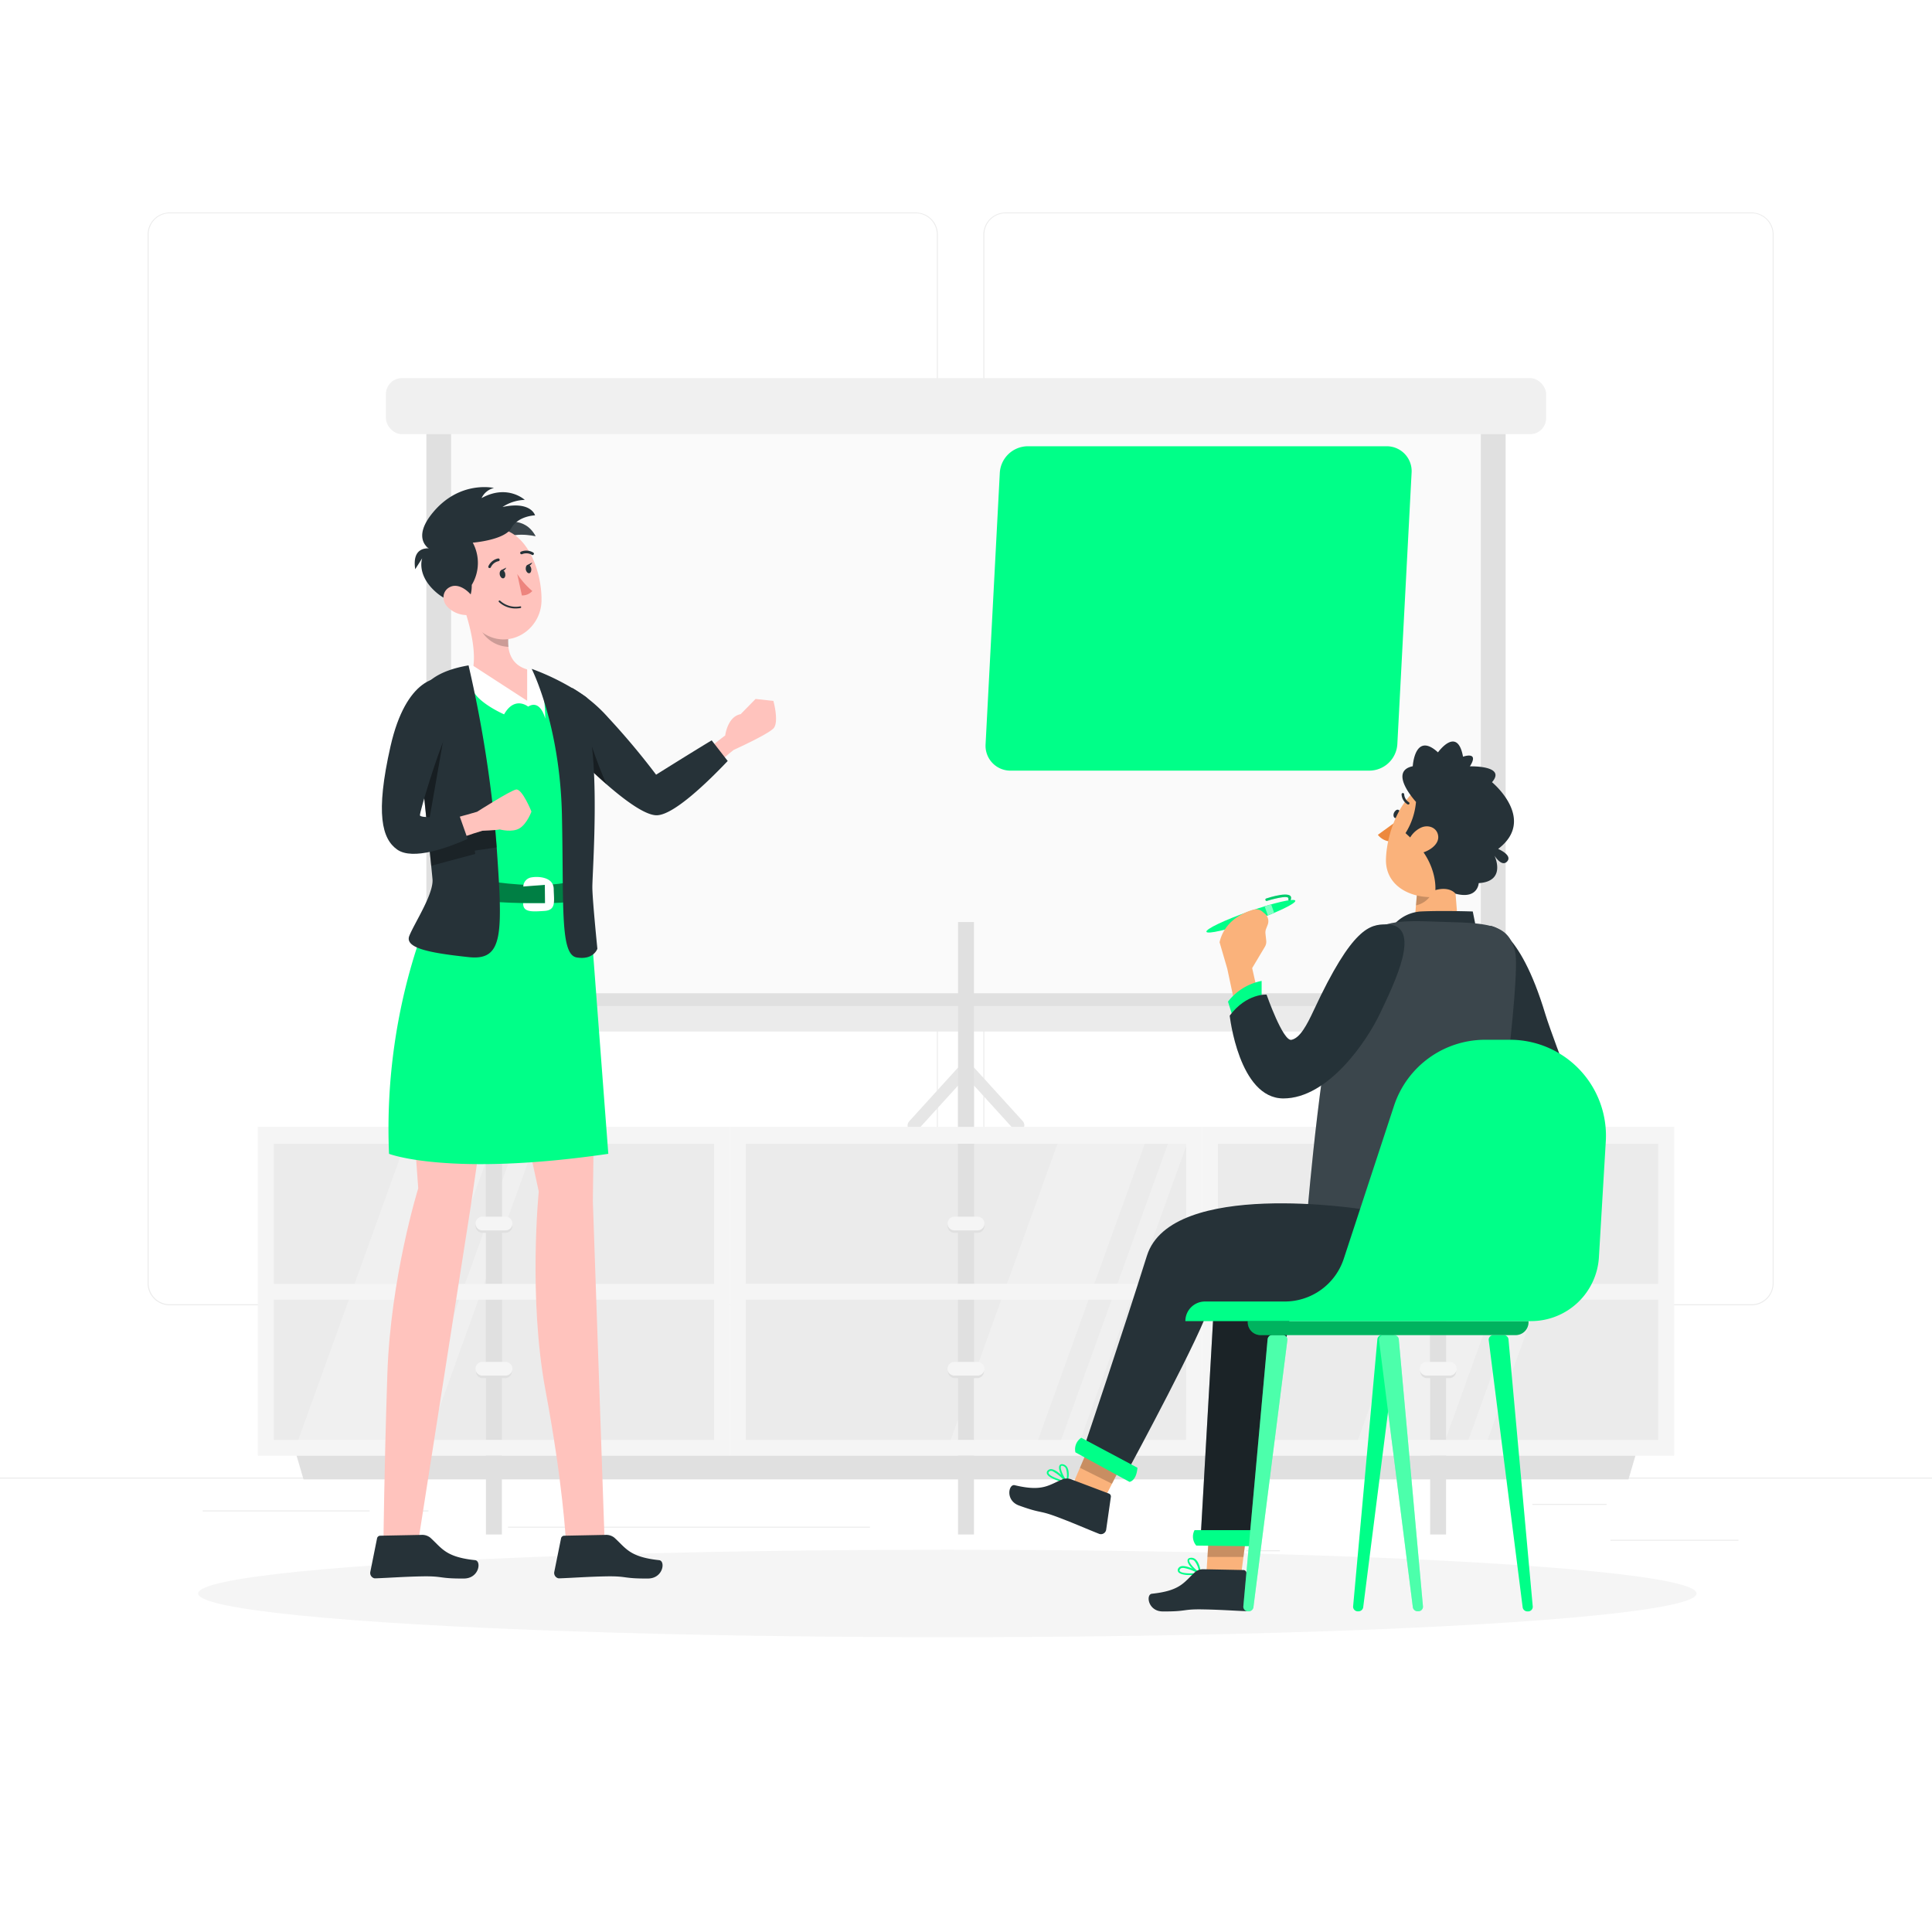 <svg class="animated" id="freepik_stories-financial-data" xmlns="http://www.w3.org/2000/svg" viewBox="0 0 500 500" version="1.1" xmlns:xlink="http://www.w3.org/1999/xlink" xmlns:svgjs="http://svgjs.com/svgjs"><style>svg#freepik_stories-financial-data:not(.animated) .animable {opacity: 0;}svg#freepik_stories-financial-data.animated #elqit5o9nlats {animation: 3s 1 forwards cubic-bezier(.36,-0.01,.5,1.38) slideUp;animation-delay: 0s;}svg#freepik_stories-financial-data.animated #elwzkd2xhd5u {animation: 3s 1 forwards cubic-bezier(.36,-0.01,.5,1.38) slideUp;animation-delay: 0.053s;opacity: 0}svg#freepik_stories-financial-data.animated #el9h21tit47bv {animation: 3s 1 forwards cubic-bezier(.36,-0.01,.5,1.38) slideUp;animation-delay: 0.105s;opacity: 0}svg#freepik_stories-financial-data.animated #elwc5gk7bwy3m {animation: 3s 1 forwards cubic-bezier(.36,-0.01,.5,1.38) slideUp;animation-delay: 0.158s;opacity: 0}svg#freepik_stories-financial-data.animated #elfn1bw5clqdk {animation: 3s 1 forwards cubic-bezier(.36,-0.01,.5,1.38) slideUp;animation-delay: 0.211s;opacity: 0}svg#freepik_stories-financial-data.animated #el7yikjvt1hs5 {animation: 3s 1 forwards cubic-bezier(.36,-0.01,.5,1.38) slideUp;animation-delay: 0.263s;opacity: 0}svg#freepik_stories-financial-data.animated #eluoze3o4gfs7 {animation: 3s 1 forwards cubic-bezier(.36,-0.01,.5,1.38) slideUp;animation-delay: 0.316s;opacity: 0}svg#freepik_stories-financial-data.animated #elv12xe1agfg {animation: 3s 1 forwards cubic-bezier(.36,-0.01,.5,1.38) slideUp;animation-delay: 0.368s;opacity: 0}svg#freepik_stories-financial-data.animated #el395rdrfx5da {animation: 3s 1 forwards cubic-bezier(.36,-0.01,.5,1.38) slideUp;animation-delay: 0.421s;opacity: 0}svg#freepik_stories-financial-data.animated #elvewemlk2e9 {animation: 3s 1 forwards cubic-bezier(.36,-0.01,.5,1.38) slideUp;animation-delay: 0.474s;opacity: 0}svg#freepik_stories-financial-data.animated #elw7mrrr7ghp {animation: 3s 1 forwards cubic-bezier(.36,-0.01,.5,1.38) slideUp;animation-delay: 0.526s;opacity: 0}svg#freepik_stories-financial-data.animated #el6kona2dhhfu {animation: 3s 1 forwards cubic-bezier(.36,-0.01,.5,1.38) slideUp;animation-delay: 0.579s;opacity: 0}svg#freepik_stories-financial-data.animated #elwjf99v67tka {animation: 3s 1 forwards cubic-bezier(.36,-0.01,.5,1.38) slideUp;animation-delay: 0.632s;opacity: 0}svg#freepik_stories-financial-data.animated #el5v8iko9x9ae {animation: 3s 1 forwards cubic-bezier(.36,-0.01,.5,1.38) slideUp;animation-delay: 0.684s;opacity: 0}svg#freepik_stories-financial-data.animated #elgihdvabkke8 {animation: 3s 1 forwards cubic-bezier(.36,-0.01,.5,1.38) slideUp;animation-delay: 0.737s;opacity: 0}svg#freepik_stories-financial-data.animated #elb74hu5tfe3p {animation: 3s 1 forwards cubic-bezier(.36,-0.01,.5,1.38) slideUp;animation-delay: 0.789s;opacity: 0}svg#freepik_stories-financial-data.animated #eld3o3o1ukbqo {animation: 3s 1 forwards cubic-bezier(.36,-0.01,.5,1.38) slideUp;animation-delay: 0.842s;opacity: 0}svg#freepik_stories-financial-data.animated #elwlh0m7ctg1 {animation: 3s 1 forwards cubic-bezier(.36,-0.01,.5,1.38) slideUp;animation-delay: 0.895s;opacity: 0}svg#freepik_stories-financial-data.animated #el5b30n50dwjs {animation: 3s 1 forwards cubic-bezier(.36,-0.01,.5,1.38) slideUp;animation-delay: 0.947s;opacity: 0}svg#freepik_stories-financial-data.animated #elvxkot6c1ovh {animation: 3s 1 forwards cubic-bezier(.36,-0.01,.5,1.38) slideUp;animation-delay: 1s;opacity: 0}svg#freepik_stories-financial-data.animated #elu2mhl3e7f5 {animation: 3s 1 forwards cubic-bezier(.36,-0.01,.5,1.38) slideUp;animation-delay: 1.053s;opacity: 0}svg#freepik_stories-financial-data.animated #elnu970exh9bs {animation: 3s 1 forwards cubic-bezier(.36,-0.01,.5,1.38) slideUp;animation-delay: 1.105s;opacity: 0}svg#freepik_stories-financial-data.animated #elaldnde8v20q {animation: 3s 1 forwards cubic-bezier(.36,-0.01,.5,1.38) slideUp;animation-delay: 1.158s;opacity: 0}svg#freepik_stories-financial-data.animated #elzv6knrzj4we {animation: 3s 1 forwards cubic-bezier(.36,-0.01,.5,1.38) slideUp;animation-delay: 1.211s;opacity: 0}svg#freepik_stories-financial-data.animated #el75m2i09mr7f {animation: 3s 1 forwards cubic-bezier(.36,-0.01,.5,1.38) slideUp;animation-delay: 1.263s;opacity: 0}svg#freepik_stories-financial-data.animated #elrhnizz65u0g {animation: 3s 1 forwards cubic-bezier(.36,-0.01,.5,1.38) slideUp;animation-delay: 1.316s;opacity: 0}svg#freepik_stories-financial-data.animated #elrg2hkcs8psn {animation: 3s 1 forwards cubic-bezier(.36,-0.01,.5,1.38) slideUp;animation-delay: 1.368s;opacity: 0}svg#freepik_stories-financial-data.animated #ell3orarcw5br {animation: 3s 1 forwards cubic-bezier(.36,-0.01,.5,1.38) slideUp;animation-delay: 1.421s;opacity: 0}svg#freepik_stories-financial-data.animated #el7jywu3eizcg {animation: 3s 1 forwards cubic-bezier(.36,-0.01,.5,1.38) slideUp;animation-delay: 1.474s;opacity: 0}svg#freepik_stories-financial-data.animated #elvxs2skmk90k {animation: 3s 1 forwards cubic-bezier(.36,-0.01,.5,1.38) slideUp;animation-delay: 1.526s;opacity: 0}svg#freepik_stories-financial-data.animated #el82268dt9lpk {animation: 3s 1 forwards cubic-bezier(.36,-0.01,.5,1.38) slideUp;animation-delay: 1.579s;opacity: 0}svg#freepik_stories-financial-data.animated #eliiy9p7e3cxb {animation: 3s 1 forwards cubic-bezier(.36,-0.01,.5,1.38) slideUp;animation-delay: 1.632s;opacity: 0}svg#freepik_stories-financial-data.animated #el2ys5twyzoip {animation: 3s 1 forwards cubic-bezier(.36,-0.01,.5,1.38) slideUp;animation-delay: 1.684s;opacity: 0}svg#freepik_stories-financial-data.animated #elka0rsty5f3c {animation: 3s 1 forwards cubic-bezier(.36,-0.01,.5,1.38) slideUp;animation-delay: 1.737s;opacity: 0}svg#freepik_stories-financial-data.animated #el8jug16wblec {animation: 3s 1 forwards cubic-bezier(.36,-0.01,.5,1.38) slideUp;animation-delay: 1.789s;opacity: 0}svg#freepik_stories-financial-data.animated #el4j07uoshf14 {animation: 3s 1 forwards cubic-bezier(.36,-0.01,.5,1.38) slideUp;animation-delay: 1.842s;opacity: 0}svg#freepik_stories-financial-data.animated #elm6pdqhx7tkj {animation: 3s 1 forwards cubic-bezier(.36,-0.01,.5,1.38) slideUp;animation-delay: 1.895s;opacity: 0}svg#freepik_stories-financial-data.animated #elkqkirgq07r {animation: 3s 1 forwards cubic-bezier(.36,-0.01,.5,1.38) slideUp;animation-delay: 1.947s;opacity: 0}svg#freepik_stories-financial-data.animated #elohibzdxxzup {animation: 3s 1 forwards cubic-bezier(.36,-0.01,.5,1.38) slideUp;animation-delay: 2s;opacity: 0}svg#freepik_stories-financial-data.animated #elkemcyoi1tza {animation: 3s 1 forwards cubic-bezier(.36,-0.01,.5,1.38) slideUp;animation-delay: 2.053s;opacity: 0}svg#freepik_stories-financial-data.animated #elq5gbgucx2j {animation: 3s 1 forwards cubic-bezier(.36,-0.01,.5,1.38) slideUp;animation-delay: 2.105s;opacity: 0}svg#freepik_stories-financial-data.animated #eldqbzm3wvzip {animation: 3s 1 forwards cubic-bezier(.36,-0.01,.5,1.38) slideUp;animation-delay: 2.158s;opacity: 0}svg#freepik_stories-financial-data.animated #elb3d7w1s8oq7 {animation: 3s 1 forwards cubic-bezier(.36,-0.01,.5,1.38) slideUp;animation-delay: 2.211s;opacity: 0}svg#freepik_stories-financial-data.animated #el4sl1enepiek {animation: 3s 1 forwards cubic-bezier(.36,-0.01,.5,1.38) slideUp;animation-delay: 2.263s;opacity: 0}svg#freepik_stories-financial-data.animated #elfy7twr0stf {animation: 3s 1 forwards cubic-bezier(.36,-0.01,.5,1.38) slideUp;animation-delay: 2.316s;opacity: 0}svg#freepik_stories-financial-data.animated #el04m53byndosp {animation: 3s 1 forwards cubic-bezier(.36,-0.01,.5,1.38) slideUp;animation-delay: 2.368s;opacity: 0}svg#freepik_stories-financial-data.animated #elr49wzg1csua {animation: 3s 1 forwards cubic-bezier(.36,-0.01,.5,1.38) slideUp;animation-delay: 2.421s;opacity: 0}svg#freepik_stories-financial-data.animated #elin4tyotvuk {animation: 3s 1 forwards cubic-bezier(.36,-0.01,.5,1.38) slideUp;animation-delay: 2.474s;opacity: 0}svg#freepik_stories-financial-data.animated #el2ikb1brfjbo {animation: 3s 1 forwards cubic-bezier(.36,-0.01,.5,1.38) slideUp;animation-delay: 2.526s;opacity: 0}svg#freepik_stories-financial-data.animated #elbnmvd8fmbl8 {animation: 3s 1 forwards cubic-bezier(.36,-0.01,.5,1.38) slideUp;animation-delay: 2.579s;opacity: 0}svg#freepik_stories-financial-data.animated #elloip7jp57g {animation: 3s 1 forwards cubic-bezier(.36,-0.01,.5,1.38) slideUp;animation-delay: 2.632s;opacity: 0}svg#freepik_stories-financial-data.animated #el5opz36qih6k {animation: 3s 1 forwards cubic-bezier(.36,-0.01,.5,1.38) slideUp;animation-delay: 2.684s;opacity: 0}svg#freepik_stories-financial-data.animated #el1yxrg0jkq5q {animation: 3s 1 forwards cubic-bezier(.36,-0.01,.5,1.38) slideUp;animation-delay: 2.737s;opacity: 0}svg#freepik_stories-financial-data.animated #elo7aly5pup2g {animation: 3s 1 forwards cubic-bezier(.36,-0.01,.5,1.38) slideUp;animation-delay: 2.789s;opacity: 0}svg#freepik_stories-financial-data.animated #ely6vn86h83xf {animation: 3s 1 forwards cubic-bezier(.36,-0.01,.5,1.38) slideUp;animation-delay: 2.842s;opacity: 0}svg#freepik_stories-financial-data.animated #el20kyqcjl0ev {animation: 3s 1 forwards cubic-bezier(.36,-0.01,.5,1.38) slideUp;animation-delay: 2.895s;opacity: 0}svg#freepik_stories-financial-data.animated #el0632zcsr20au {animation: 3s 1 forwards cubic-bezier(.36,-0.01,.5,1.38) slideUp;animation-delay: 2.947s;opacity: 0}svg#freepik_stories-financial-data.animated #freepik--Data--inject-1 {animation: 3s 1 forwards cubic-bezier(.36,-0.01,.5,1.38) slideUp;animation-delay: 0s;}svg#freepik_stories-financial-data.animated #freepik--character-2--inject-1 {animation: 1s 1 forwards cubic-bezier(.36,-0.01,.5,1.38) slideRight;animation-delay: 0s;}svg#freepik_stories-financial-data.animated #freepik--character-1--inject-1 {animation: 1s 1 forwards cubic-bezier(.36,-0.01,.5,1.38) slideLeft;animation-delay: 0s;}            @keyframes slideUp {                0% {                    opacity: 0;                    transform: translateY(30px);                }                100% {                    opacity: 1;                    transform: inherit;                }            }                    @keyframes slideRight {                0% {                    opacity: 0;                    transform: translateX(30px);                }                100% {                    opacity: 1;                    transform: translateX(0);                }            }                    @keyframes slideLeft {                0% {                    opacity: 0;                    transform: translateX(-30px);                }                100% {                    opacity: 1;                    transform: translateX(0);                }            }        </style><g id="freepik--background-complete--inject-1" style="transform-origin: 250px 228.23px 0px;" class="animable"><rect x="416.78" y="398.49" width="33.12" height="0.25" style="fill: rgb(235, 235, 235); transform-origin: 433.34px 398.615px 0px;" id="elzle2bahha8r" class="animable"></rect><rect x="322.53" y="401.21" width="8.69" height="0.25" style="fill: rgb(235, 235, 235); transform-origin: 326.875px 401.335px 0px;" id="elhmgkso1n72e" class="animable"></rect><rect x="396.59" y="389.21" width="19.19" height="0.25" style="fill: rgb(235, 235, 235); transform-origin: 406.185px 389.335px 0px;" id="el5nodypznem6" class="animable"></rect><rect x="52.46" y="390.89" width="43.19" height="0.25" style="fill: rgb(235, 235, 235); transform-origin: 74.055px 391.015px 0px;" id="ellouba0rpx6g" class="animable"></rect><rect x="104.56" y="390.89" width="6.33" height="0.25" style="fill: rgb(235, 235, 235); transform-origin: 107.725px 391.015px 0px;" id="el5f4g9axzhm8" class="animable"></rect><rect x="131.47" y="395.11" width="93.68" height="0.25" style="fill: rgb(235, 235, 235); transform-origin: 178.31px 395.235px 0px;" id="el1gpc6bianze" class="animable"></rect><path d="M237,337.8H43.92a5.71,5.71,0,0,1-5.71-5.71V60.66A5.71,5.71,0,0,1,43.92,55H237a5.71,5.71,0,0,1,5.71,5.71V332.09A5.71,5.71,0,0,1,237,337.8ZM43.92,55.2a5.47,5.47,0,0,0-5.46,5.46V332.09a5.47,5.47,0,0,0,5.46,5.46H237a5.47,5.47,0,0,0,5.46-5.46V60.66A5.47,5.47,0,0,0,237,55.2Z" style="fill: rgb(235, 235, 235); transform-origin: 140.46px 196.4px 0px;" id="el3hztwgvdy1u" class="animable"></path><path d="M453.31,337.8H260.21a5.72,5.72,0,0,1-5.71-5.71V60.66A5.72,5.72,0,0,1,260.21,55h193.1A5.71,5.71,0,0,1,459,60.66V332.09A5.71,5.71,0,0,1,453.31,337.8ZM260.21,55.2a5.47,5.47,0,0,0-5.46,5.46V332.09a5.47,5.47,0,0,0,5.46,5.46h193.1a5.47,5.47,0,0,0,5.46-5.46V60.66a5.47,5.47,0,0,0-5.46-5.46Z" style="fill: rgb(235, 235, 235); transform-origin: 356.75px 196.4px 0px;" id="elqbq6mqve0dl" class="animable"></path><rect y="382.4" width="500" height="0.25" style="fill: rgb(235, 235, 235); transform-origin: 250px 382.525px 0px;" id="el1or83uv8ssd" class="animable"></rect><rect x="110.34" y="105.11" width="279.32" height="158" style="fill: rgb(224, 224, 224); transform-origin: 250px 184.11px 0px;" id="elqzrlqtleny" class="animable"></rect><rect x="107.25" y="260.36" width="285.5" height="6.6" rx="1.64" style="fill: rgb(235, 235, 235); transform-origin: 250px 263.66px 0px;" id="el736kgsz5bon" class="animable"></rect><rect x="116.75" y="105.11" width="266.49" height="151.95" style="fill: rgb(250, 250, 250); transform-origin: 249.995px 181.085px 0px;" id="el0k2001oxgq6r" class="animable"></rect><path d="M264.67,290.13,251.5,275.64V267a1.5,1.5,0,1,0-3,0v8.67l-13.17,14.49c-1.37,1.51.75,3.84,2.12,2.34q5.52-6.09,11.05-12.16v10.87a1.5,1.5,0,1,0,3,0V280.31q5.52,6.07,11.05,12.16C263.92,294,266,291.64,264.67,290.13Z" style="fill: rgb(230, 230, 230); transform-origin: 249.992px 279.242px 0px;" id="eld4pu00yyvg5" class="animable"></path><rect x="99.87" y="97.86" width="300.27" height="14.5" rx="4.14" style="fill: rgb(240, 240, 240); transform-origin: 250.005px 105.11px 0px;" id="elw4vmc6l1c3j" class="animable"></rect><rect x="68.8" y="293.46" width="118.06" height="40.75" style="fill: rgb(235, 235, 235); transform-origin: 127.83px 313.835px 0px;" id="elln1dzwk9sr" class="animable"></rect><rect x="68.8" y="334.21" width="118.06" height="40.75" style="fill: rgb(235, 235, 235); transform-origin: 127.83px 354.585px 0px;" id="el6y91f1j8lq" class="animable"></rect><polygon points="113.66 334.21 128.34 293.46 105.74 293.46 91.05 334.21 113.66 334.21" style="fill: rgb(240, 240, 240); transform-origin: 109.695px 313.835px 0px;" id="elurfi9akalv" class="animable"></polygon><polygon points="139.29 293.46 134.32 293.46 119.63 334.21 124.6 334.21 139.29 293.46" style="fill: rgb(240, 240, 240); transform-origin: 129.46px 313.835px 0px;" id="elked9noziyee" class="animable"></polygon><polygon points="98.97 374.96 113.66 334.21 91.05 334.21 76.36 374.96 98.97 374.96" style="fill: rgb(240, 240, 240); transform-origin: 95.01px 354.585px 0px;" id="el3pt2x67dqre" class="animable"></polygon><polygon points="124.6 334.21 119.63 334.21 104.94 374.96 109.91 374.96 124.6 334.21" style="fill: rgb(240, 240, 240); transform-origin: 114.77px 354.585px 0px;" id="elgtxnw883wso" class="animable"></polygon><g id="elnakq8l0c9f8"><rect x="125.76" y="238.64" width="4.12" height="118.06" style="fill: rgb(224, 224, 224); transform-origin: 127.82px 297.67px 0px; transform: rotate(90deg);" class="animable" id="el2a6958dc3vc"></rect></g><g id="elu39fwi4kkzs"><rect x="125.76" y="279.07" width="4.12" height="118.06" style="fill: rgb(224, 224, 224); transform-origin: 127.82px 338.1px 0px; transform: rotate(90deg);" class="animable" id="ela7aj43h6cp"></rect></g><path d="M130.84,319.05a1.77,1.77,0,1,0,0-3.54h-6a1.77,1.77,0,1,0,0,3.54Z" style="fill: rgb(224, 224, 224); transform-origin: 127.84px 317.28px 0px;" id="el0sniiusmkpnh" class="animable"></path><path d="M130.84,318.42a1.77,1.77,0,1,0,0-3.54h-6a1.77,1.77,0,1,0,0,3.54Z" style="fill: rgb(245, 245, 245); transform-origin: 127.84px 316.65px 0px;" id="elrxg8j8n50nf" class="animable"></path><path d="M130.84,356.67a1.78,1.78,0,0,0,0-3.55h-6a1.78,1.78,0,0,0,0,3.55Z" style="fill: rgb(224, 224, 224); transform-origin: 127.84px 354.895px 0px;" id="elzjkag7ss97a" class="animable"></path><path d="M130.84,356a1.77,1.77,0,1,0,0-3.54h-6a1.77,1.77,0,1,0,0,3.54Z" style="fill: rgb(245, 245, 245); transform-origin: 127.84px 354.23px 0px;" id="el0nj2mep5zavf" class="animable"></path><path d="M66.73,291.63v85.11H188.91V291.63Zm118.06,81H70.86V336.36H184.79Zm0-40.38H70.86V296H184.79Z" style="fill: rgb(245, 245, 245); transform-origin: 127.82px 334.185px 0px;" id="elnfhuq7t8sxg" class="animable"></path><rect x="190.97" y="293.46" width="118.06" height="40.75" style="fill: rgb(235, 235, 235); transform-origin: 250px 313.835px 0px;" id="elon2a5ohd54e" class="animable"></rect><rect x="190.97" y="334.21" width="118.06" height="40.75" style="fill: rgb(235, 235, 235); transform-origin: 250px 354.585px 0px;" id="elp1yooi0lpo" class="animable"></rect><polygon points="282.5 334.21 297.19 293.46 274.59 293.46 259.9 334.21 282.5 334.21" style="fill: rgb(240, 240, 240); transform-origin: 278.545px 313.835px 0px;" id="elblyv58gdmxs" class="animable"></polygon><polygon points="308.13 293.46 303.17 293.46 288.48 334.21 293.44 334.21 308.13 293.46" style="fill: rgb(240, 240, 240); transform-origin: 298.305px 313.835px 0px;" id="elcm7ozpqzy09" class="animable"></polygon><polygon points="267.82 374.96 282.5 334.21 259.9 334.21 245.21 374.96 267.82 374.96" style="fill: rgb(240, 240, 240); transform-origin: 263.855px 354.585px 0px;" id="elvn602bx3ymh" class="animable"></polygon><polygon points="293.44 334.21 288.48 334.21 273.79 374.96 278.76 374.96 293.44 334.21" style="fill: rgb(240, 240, 240); transform-origin: 283.615px 354.585px 0px;" id="el8rujegskyx3" class="animable"></polygon><g id="elszg8x2ghth"><rect x="247.94" y="238.63" width="4.12" height="118.06" style="fill: rgb(224, 224, 224); transform-origin: 250px 297.66px 0px; transform: rotate(90deg);" class="animable" id="elu8504uty1m"></rect></g><g id="elyk4nvmaof8m"><rect x="247.94" y="279.07" width="4.12" height="118.06" style="fill: rgb(224, 224, 224); transform-origin: 250px 338.1px 0px; transform: rotate(90deg);" class="animable" id="el2sze3iwi12e"></rect></g><path d="M253,319.05a1.77,1.77,0,0,0,0-3.54h-6a1.77,1.77,0,1,0,0,3.54Z" style="fill: rgb(224, 224, 224); transform-origin: 250px 317.28px 0px;" id="el0hvq2dsd86ej" class="animable"></path><path d="M253,318.42a1.77,1.77,0,0,0,0-3.54h-6a1.77,1.77,0,1,0,0,3.54Z" style="fill: rgb(245, 245, 245); transform-origin: 250px 316.65px 0px;" id="eljwj7htwn21p" class="animable"></path><path d="M253,356.67a1.78,1.78,0,0,0,0-3.55h-6a1.78,1.78,0,0,0,0,3.55Z" style="fill: rgb(224, 224, 224); transform-origin: 250px 354.895px 0px;" id="elqi4xpt1hnrh" class="animable"></path><path d="M253,356a1.77,1.77,0,0,0,0-3.54h-6a1.77,1.77,0,1,0,0,3.54Z" style="fill: rgb(245, 245, 245); transform-origin: 250px 354.23px 0px;" id="el2xy8mhe7a1i" class="animable"></path><path d="M188.91,291.63v85.11H311.09V291.63Zm118.06,81H193V336.36H307Zm0-40.38H193V296H307Z" style="fill: rgb(245, 245, 245); transform-origin: 250px 334.185px 0px;" id="el7st5cg6j2kv" class="animable"></path><rect x="313.15" y="293.46" width="118.06" height="40.75" style="fill: rgb(235, 235, 235); transform-origin: 372.18px 313.835px 0px;" id="eldfwt2x99lad" class="animable"></rect><rect x="313.15" y="334.21" width="118.06" height="40.75" style="fill: rgb(235, 235, 235); transform-origin: 372.18px 354.585px 0px;" id="elreoimsztdml" class="animable"></rect><polygon points="387.91 334.21 402.6 293.46 379.99 293.46 365.3 334.21 387.91 334.21" style="fill: rgb(240, 240, 240); transform-origin: 383.95px 313.835px 0px;" id="el7km6ltwnk9w" class="animable"></polygon><polygon points="413.54 293.46 408.57 293.46 393.88 334.21 398.85 334.21 413.54 293.46" style="fill: rgb(240, 240, 240); transform-origin: 403.71px 313.835px 0px;" id="elbad2nuvdg1" class="animable"></polygon><polygon points="373.22 374.96 387.91 334.21 365.3 334.21 350.61 374.96 373.22 374.96" style="fill: rgb(240, 240, 240); transform-origin: 369.26px 354.585px 0px;" id="elixhxk6zv1g" class="animable"></polygon><polygon points="398.85 334.21 393.88 334.21 379.19 374.96 384.16 374.96 398.85 334.21" style="fill: rgb(240, 240, 240); transform-origin: 389.02px 354.585px 0px;" id="eluj1o24xwlla" class="animable"></polygon><g id="elb1fdcfofgt6"><rect x="370.12" y="238.63" width="4.12" height="118.06" style="fill: rgb(224, 224, 224); transform-origin: 372.18px 297.66px 0px; transform: rotate(90deg);" class="animable" id="el3l3v12u34xn"></rect></g><g id="elb4wzmfrxelp"><rect x="370.12" y="279.07" width="4.12" height="118.06" style="fill: rgb(224, 224, 224); transform-origin: 372.18px 338.1px 0px; transform: rotate(90deg);" class="animable" id="eljlhjatdz4wb"></rect></g><path d="M375.2,319.05a1.77,1.77,0,1,0,0-3.54h-6a1.77,1.77,0,1,0,0,3.54Z" style="fill: rgb(224, 224, 224); transform-origin: 372.2px 317.28px 0px;" id="elo346iyju5sf" class="animable"></path><path d="M375.2,318.42a1.77,1.77,0,1,0,0-3.54h-6a1.77,1.77,0,1,0,0,3.54Z" style="fill: rgb(245, 245, 245); transform-origin: 372.2px 316.65px 0px;" id="elazy6q35qeh6" class="animable"></path><path d="M375.2,356.67a1.78,1.78,0,0,0,0-3.55h-6a1.78,1.78,0,0,0,0,3.55Z" style="fill: rgb(224, 224, 224); transform-origin: 372.2px 354.895px 0px;" id="eltgpclywm7wn" class="animable"></path><path d="M375.2,356a1.77,1.77,0,1,0,0-3.54h-6a1.77,1.77,0,1,0,0,3.54Z" style="fill: rgb(245, 245, 245); transform-origin: 372.2px 354.23px 0px;" id="ela0ot9d4b8ka" class="animable"></path><path d="M311.09,291.63v85.11H433.27V291.63Zm118.05,81H315.21V336.36H429.14Zm0-40.38H315.21V296H429.14Z" style="fill: rgb(245, 245, 245); transform-origin: 372.18px 334.185px 0px;" id="el5tklb2akccw" class="animable"></path><polygon points="421.45 382.87 78.55 382.87 76.76 376.74 423.24 376.74 421.45 382.87" style="fill: rgb(224, 224, 224); transform-origin: 250px 379.805px 0px;" id="el8o9ajmjxade" class="animable"></polygon></g><g id="freepik--Shadow--inject-1" style="transform-origin: 245.18px 412.39px 0px;" class="animable"><ellipse id="freepik--path--inject-1" cx="245.18" cy="412.39" rx="193.89" ry="11.32" style="fill: rgb(245, 245, 245); transform-origin: 245.18px 412.39px 0px;" class="animable"></ellipse></g><g id="freepik--Data--inject-1" style="transform-origin: 262.175px 171.895px 0px;" class="animable animator-active"><path d="M258.75,122.34l-3.68,70.25a6.43,6.43,0,0,0,6.49,6.85h92.87a7.29,7.29,0,0,0,7.2-6.85l3.69-70.25a6.44,6.44,0,0,0-6.49-6.85H266A7.3,7.3,0,0,0,258.75,122.34Z" style="fill: #00FF88; transform-origin: 310.195px 157.465px 0px;" id="elqit5o9nlats" class="animable"></path><g id="elwzkd2xhd5u" class=""><path d="M258.75,122.34l-3.68,70.25a6.43,6.43,0,0,0,6.49,6.85h92.87a7.29,7.29,0,0,0,7.2-6.85l3.69-70.25a6.44,6.44,0,0,0-6.49-6.85H266A7.3,7.3,0,0,0,258.75,122.34Z" style="fill: rgb(255, 255, 255); opacity: 0.5; transform-origin: 310.195px 157.465px 0px;" class="animable" id="elqx1gy5azyam"></path></g><path d="M361.13,115.49h-2.3a6.44,6.44,0,0,1,6.49,6.85l-3.69,70.25a7.29,7.29,0,0,1-7.2,6.85h2.3a7.29,7.29,0,0,0,7.2-6.85l3.69-70.25A6.44,6.44,0,0,0,361.13,115.49Z" style="fill: #00FF88; transform-origin: 361.032px 157.465px 0px;" id="el9h21tit47bv" class="animable"></path><path d="M266.46,123.25l-3.58,68.43h91l3.59-68.43Zm89.89,11H345.91l.54-10.45H356.9ZM309.59,158l-.54,10.16H298.9l.53-10.16Zm-10.1-1.15.53-10.16h10.16l-.53,10.16ZM310.74,158h10.15l-.53,10.16H310.2Zm.06-1.15.53-10.16h10.16L321,156.89Zm11.84-10.16H332.8l-.54,10.16H322.1Zm.06-1.15.53-10.15h10.16l-.53,10.15Zm-1.15,0H311.39l.53-10.15h10.16Zm-11.31,0H300.08l.53-10.15h10.16Zm-11.31,0H288.77l.53-10.15h10.16Zm-.06,1.15-.53,10.16H288.18l.53-10.16ZM287,156.89H276.87l.53-10.16h10.16ZM287,158l-.53,10.16H276.28l.53-10.16Zm1.15,0h10.16l-.53,10.16H287.59Zm9.57,11.31-.54,10.16H287l.54-10.16Zm1.15,0H309l-.53,10.16H298.3Zm11.3,0H320.3l-.53,10.16H309.61Zm11.31,0h10.16l-.53,10.16H320.92Zm.06-1.15L322,158H332.2l-.53,10.16ZM333.35,158h10.16L343,168.2H332.82Zm.06-1.15.54-10.16H344.1l-.53,10.16Zm.6-11.31.53-10.15H344.7l-.54,10.15Zm.59-11.3.55-10.45H345.3l-.54,10.45Zm-1.15,0H323.29l.55-10.45H334Zm-11.31,0H312l.55-10.45h10.16Zm-11.31,0H300.67l.55-10.45h10.16Zm-11.31,0H289.37l.54-10.45h10.16Zm-11.3,0H278.06l.54-10.45h10.16Zm-.07,1.15-.53,10.15H277.46l.54-10.15Zm-11.84,10.15H265.87l.53-10.15h10.45Zm-.06,1.15-.53,10.16H265.28l.53-10.16ZM275.66,158l-.53,10.16H264.68l.54-10.16Zm-.59,11.31-.53,10.16H264.09l.53-10.16Zm1.15,0h10.16l-.54,10.16H275.69Zm9.56,11.31-.54,10.44H275.08l.55-10.44Zm1.15,0h10.16l-.54,10.44H286.39Zm11.31,0H308.4l-.55,10.44H297.7Zm11.31,0h10.16l-.55,10.44H309Zm11.31,0H331l-.55,10.44H320.31Zm11.31,0h10.16l-.55,10.44H331.62Zm.06-1.15.53-10.16h10.16l-.53,10.16Zm11.84-10.16h10.44L354,179.51H343.54Zm.06-1.15.53-10.16h10.45l-.54,10.16Zm.59-11.31.53-10.16H355.7l-.53,10.16Zm.59-11.31.54-10.15h10.44l-.53,10.15Zm-67.86-21.75-.54,10.45H266.46l.55-10.45ZM264,180.66h10.45l-.55,10.44H263.48Zm78.9,10.44.55-10.44h10.44l-.55,10.44Z" style="fill: #00FF88; transform-origin: 310.175px 157.465px 0px;" id="elwc5gk7bwy3m" class="animable"></path><g id="elfn1bw5clqdk" class=""><path d="M266.46,123.25l-3.58,68.43h91l3.59-68.43Zm89.89,11H345.91l.54-10.45H356.9ZM309.59,158l-.54,10.16H298.9l.53-10.16Zm-10.1-1.15.53-10.16h10.16l-.53,10.16ZM310.74,158h10.15l-.53,10.16H310.2Zm.06-1.15.53-10.16h10.16L321,156.89Zm11.84-10.16H332.8l-.54,10.16H322.1Zm.06-1.15.53-10.15h10.16l-.53,10.15Zm-1.15,0H311.39l.53-10.15h10.16Zm-11.31,0H300.08l.53-10.15h10.16Zm-11.31,0H288.77l.53-10.15h10.16Zm-.06,1.15-.53,10.16H288.18l.53-10.16ZM287,156.89H276.87l.53-10.16h10.16ZM287,158l-.53,10.16H276.28l.53-10.16Zm1.15,0h10.16l-.53,10.16H287.59Zm9.57,11.31-.54,10.16H287l.54-10.16Zm1.15,0H309l-.53,10.16H298.3Zm11.3,0H320.3l-.53,10.16H309.61Zm11.31,0h10.16l-.53,10.16H320.92Zm.06-1.15L322,158H332.2l-.53,10.16ZM333.35,158h10.16L343,168.2H332.82Zm.06-1.15.54-10.16H344.1l-.53,10.16Zm.6-11.31.53-10.15H344.7l-.54,10.15Zm.59-11.3.55-10.45H345.3l-.54,10.45Zm-1.15,0H323.29l.55-10.45H334Zm-11.31,0H312l.55-10.45h10.16Zm-11.31,0H300.67l.55-10.45h10.16Zm-11.31,0H289.37l.54-10.45h10.16Zm-11.3,0H278.06l.54-10.45h10.16Zm-.07,1.15-.53,10.15H277.46l.54-10.15Zm-11.84,10.15H265.87l.53-10.15h10.45Zm-.06,1.15-.53,10.16H265.28l.53-10.16ZM275.66,158l-.53,10.16H264.68l.54-10.16Zm-.59,11.31-.53,10.16H264.09l.53-10.16Zm1.15,0h10.16l-.54,10.16H275.69Zm9.56,11.31-.54,10.44H275.08l.55-10.44Zm1.15,0h10.16l-.54,10.44H286.39Zm11.31,0H308.4l-.55,10.44H297.7Zm11.31,0h10.16l-.55,10.44H309Zm11.31,0H331l-.55,10.44H320.31Zm11.31,0h10.16l-.55,10.44H331.62Zm.06-1.15.53-10.16h10.16l-.53,10.16Zm11.84-10.16h10.44L354,179.51H343.54Zm.06-1.15.53-10.16h10.45l-.54,10.16Zm.59-11.31.53-10.16H355.7l-.53,10.16Zm.59-11.31.54-10.15h10.44l-.53,10.15Zm-67.86-21.75-.54,10.45H266.46l.55-10.45ZM264,180.66h10.45l-.55,10.44H263.48Zm78.9,10.44.55-10.44h10.44l-.55,10.44Z" style="fill: rgb(255, 255, 255); opacity: 0.25; transform-origin: 310.175px 157.465px 0px;" class="animable" id="elc0r97sp53hv"></path></g><g id="el7yikjvt1hs5" class=""><path d="M338.93,162.9,312,160.13l25.21-9.36.28-5.26c-5-7.43-15.43-12.5-27.8-12.5-17.72,0-32.64,10.42-33.31,23.27,0,.37,0,.74,0,1.11s-.24,3.78-.26,4.15c-.67,12.86,13.15,23.27,30.88,23.27,14.55,0,27.2-7,31.64-16.64Z" style="opacity: 0.1; transform-origin: 307.513px 158.91px 0px;" class="animable" id="elge867j3phud"></path></g><g id="eluoze3o4gfs7" class=""><path d="M326.94,155.61l30.42,6.62a18,18,0,0,0,1.68-6.62c0-.65,0-1.28,0-1.92a16.37,16.37,0,0,0,.22-2,17.51,17.51,0,0,0-3.08-10.77l-29,10.77Z" style="opacity: 0.1; transform-origin: 343.11px 151.575px 0px;" class="animable" id="elubenjcdhj2"></path></g><path d="M336.75,160.6l-26.9-2.77,25.21-9.36.28-5.26c-5-7.43-15.43-12.5-27.8-12.5-17.72,0-32.64,10.42-33.31,23.27,0,.37,0,.74,0,1.11s-.24,3.78-.26,4.15c-.67,12.86,13.15,23.27,30.88,23.27,14.55,0,27.2-7,31.64-16.64Z" style="fill: #00FF88; transform-origin: 305.348px 156.61px 0px;" id="elv12xe1agfg" class="animable"></path><path d="M306.32,154l29-10.77c-5-7.43-15.43-12.5-27.8-12.5-17.72,0-32.64,10.42-33.31,23.27s13.15,23.27,30.87,23.27c14.56,0,27.21-7,31.65-16.65Z" style="fill: rgb(255, 255, 255); transform-origin: 305.458px 154px 0px;" id="el395rdrfx5da" class="animable"></path><path d="M324.76,153.31l30.42,6.62a18,18,0,0,0,1.68-6.62c0-.65,0-1.28,0-1.92a16.37,16.37,0,0,0,.22-2A17.51,17.51,0,0,0,354,138.63L325,149.4Z" style="fill: #00FF88; transform-origin: 340.93px 149.28px 0px;" id="elvewemlk2e9" class="animable"></path><path d="M355.39,156a17.91,17.91,0,0,0,1.67-6.62A17.51,17.51,0,0,0,354,138.63L325,149.4Z" style="fill: rgb(255, 255, 255); transform-origin: 341.04px 147.315px 0px;" id="elw7mrrr7ghp" class="animable"></path><g id="el6kona2dhhfu" class=""><path d="M270.59,166.89l2.7-51.4H266a7.3,7.3,0,0,0-7.21,6.85l-3.68,70.25a6.43,6.43,0,0,0,6.49,6.85h44l.67-12.69a10.59,10.59,0,0,0-10.64-11.22H266.24A12.2,12.2,0,0,0,270.59,166.89Z" style="opacity: 0.1; transform-origin: 280.693px 157.465px 0px;" class="animable" id="elnhm0b5j3jun"></path></g><path d="M160.42,96.37l-3.69,70.26a6.44,6.44,0,0,0,6.49,6.85h92.87a7.3,7.3,0,0,0,7.21-6.85L267,96.37a6.42,6.42,0,0,0-6.49-6.84H167.62A7.28,7.28,0,0,0,160.42,96.37Z" style="fill: #00FF88; transform-origin: 211.865px 131.505px 0px;" id="elwjf99v67tka" class="animable"></path><g id="el5v8iko9x9ae" class=""><path d="M160.42,96.37l-3.69,70.26a6.44,6.44,0,0,0,6.49,6.85h92.87a7.3,7.3,0,0,0,7.21-6.85L267,96.37a6.42,6.42,0,0,0-6.49-6.84H167.62A7.28,7.28,0,0,0,160.42,96.37Z" style="fill: rgb(255, 255, 255); opacity: 0.5; transform-origin: 211.865px 131.505px 0px;" class="animable" id="el5lfcvk1c9gs"></path></g><path d="M262.79,89.53h-2.3A6.42,6.42,0,0,1,267,96.37l-3.68,70.26a7.3,7.3,0,0,1-7.21,6.85h2.3a7.3,7.3,0,0,0,7.21-6.85l3.68-70.26A6.42,6.42,0,0,0,262.79,89.53Z" style="fill: #00FF88; transform-origin: 262.712px 131.505px 0px;" id="elgihdvabkke8" class="animable"></path><path d="M168.13,97.29l-3.59,68.42h91.05l3.58-68.42Zm89.89,11H247.57l.55-10.45h10.45Zm-46.77,23.77-.53,10.15H200.56l.53-10.15Zm-10.09-1.15.53-10.16h10.16l-.54,10.16Zm11.24,1.15h10.16L222,142.23H211.87Zm.06-1.15.54-10.16h10.15l-.53,10.16Zm11.84-10.16h10.16l-.53,10.16H223.77Zm.06-1.15.54-10.16h10.16l-.54,10.16Zm-1.15,0H213.06l.53-10.16h10.16Zm-11.3,0H201.75l.53-10.16h10.16Zm-11.31,0H190.44l.53-10.16h10.16Zm-.06,1.15L200,130.93H189.85l.53-10.16ZM188.7,130.93H178.54l.53-10.16h10.16Zm-.06,1.15-.54,10.15H178l.53-10.15Zm1.15,0h10.15l-.53,10.15H189.25Zm9.56,11.3-.53,10.16H188.66l.53-10.16Zm1.15,0h10.16l-.53,10.16H200Zm11.31,0H222l-.53,10.16H211.28Zm11.31,0h10.16l-.54,10.16H222.59Zm.06-1.15.53-10.15h10.16l-.53,10.15ZM235,132.08h10.16l-.53,10.15H234.49Zm.06-1.15.53-10.16h10.16l-.53,10.16Zm.59-11.31.54-10.16h10.15l-.53,10.16Zm.6-11.31.54-10.45H247l-.55,10.45Zm-1.15,0H225l.54-10.45h10.16Zm-11.31,0H213.65l.55-10.45h10.15Zm-11.31,0H202.34l.55-10.45h10.16Zm-11.31,0H191l.55-10.45h10.16Zm-11.31,0H179.72l.55-10.45h10.16Zm-.06,1.15-.53,10.16H179.13l.53-10.16ZM178,119.62H167.54l.53-10.16h10.44Zm-.06,1.15-.53,10.16H166.94l.53-10.16Zm-.59,11.31-.53,10.15H166.35l.53-10.15Zm-.59,11.3-.54,10.16H165.76l.53-10.16Zm1.15,0H188l-.53,10.16H177.35Zm9.56,11.31-.55,10.45H176.75l.54-10.45Zm1.15,0h10.16l-.55,10.45H188.05Zm11.31,0h10.16l-.55,10.45H199.36Zm11.31,0h10.16l-.55,10.45H210.67Zm11.31,0h10.15l-.54,10.45H222Zm11.3,0H244l-.54,10.45H233.29Zm.06-1.15.54-10.16h10.16l-.54,10.16Zm11.85-10.16h10.44l-.53,10.16H245.2Zm.06-1.15.53-10.15h10.44l-.53,10.15Zm.59-11.3.53-10.16h10.45l-.54,10.16Zm.59-11.31.53-10.16H258l-.53,10.16ZM179.12,97.86l-.55,10.45H168.13l.55-10.45ZM165.7,154.69h10.44l-.54,10.45H165.15Zm78.9,10.45.54-10.45h10.45L255,165.14Z" style="fill: #00FF88; transform-origin: 211.855px 131.5px 0px;" id="elb74hu5tfe3p" class="animable"></path><g id="eld3o3o1ukbqo" class=""><path d="M168.13,97.29l-3.59,68.42h91.05l3.58-68.42Zm89.89,11H247.57l.55-10.45h10.45Zm-46.77,23.77-.53,10.15H200.56l.53-10.15Zm-10.09-1.15.53-10.16h10.16l-.54,10.16Zm11.24,1.15h10.16L222,142.23H211.87Zm.06-1.15.54-10.16h10.15l-.53,10.16Zm11.84-10.16h10.16l-.53,10.16H223.77Zm.06-1.15.54-10.16h10.16l-.54,10.16Zm-1.15,0H213.06l.53-10.16h10.16Zm-11.3,0H201.75l.53-10.16h10.16Zm-11.31,0H190.44l.53-10.16h10.16Zm-.06,1.15L200,130.93H189.85l.53-10.16ZM188.7,130.93H178.54l.53-10.16h10.16Zm-.06,1.15-.54,10.15H178l.53-10.15Zm1.15,0h10.15l-.53,10.15H189.25Zm9.56,11.3-.53,10.16H188.66l.53-10.16Zm1.15,0h10.16l-.53,10.16H200Zm11.31,0H222l-.53,10.16H211.28Zm11.31,0h10.16l-.54,10.16H222.59Zm.06-1.15.53-10.15h10.16l-.53,10.15ZM235,132.08h10.16l-.53,10.15H234.49Zm.06-1.15.53-10.16h10.16l-.53,10.16Zm.59-11.31.54-10.16h10.15l-.53,10.16Zm.6-11.31.54-10.45H247l-.55,10.45Zm-1.15,0H225l.54-10.45h10.16Zm-11.31,0H213.65l.55-10.45h10.15Zm-11.31,0H202.34l.55-10.45h10.16Zm-11.31,0H191l.55-10.45h10.16Zm-11.31,0H179.72l.55-10.45h10.16Zm-.06,1.15-.53,10.16H179.13l.53-10.16ZM178,119.62H167.54l.53-10.16h10.44Zm-.06,1.15-.53,10.16H166.94l.53-10.16Zm-.59,11.31-.53,10.15H166.35l.53-10.15Zm-.59,11.3-.54,10.16H165.76l.53-10.16Zm1.15,0H188l-.53,10.16H177.35Zm9.56,11.31-.55,10.45H176.75l.54-10.45Zm1.15,0h10.16l-.55,10.45H188.05Zm11.31,0h10.16l-.55,10.45H199.36Zm11.31,0h10.16l-.55,10.45H210.67Zm11.31,0h10.15l-.54,10.45H222Zm11.3,0H244l-.54,10.45H233.29Zm.06-1.15.54-10.16h10.16l-.54,10.16Zm11.85-10.16h10.44l-.53,10.16H245.2Zm.06-1.15.53-10.15h10.44l-.53,10.15Zm.59-11.3.53-10.16h10.45l-.54,10.16Zm.59-11.31.53-10.16H258l-.53,10.16ZM179.12,97.86l-.55,10.45H168.13l.55-10.45ZM165.7,154.69h10.44l-.54,10.45H165.15Zm78.9,10.45.54-10.45h10.45L255,165.14Z" style="fill: rgb(255, 255, 255); opacity: 0.25; transform-origin: 211.855px 131.5px 0px;" class="animable" id="elabwxug5szvv"></path></g><g id="elwlh0m7ctg1" class=""><polygon points="239.56 111.18 241.47 113.2 223.22 130.55 212.5 119.24 198.61 132.44 187.51 152.53 176.79 141.22 165 162.58 164.73 167.72 167.3 167.72 177.65 148.99 188.36 160.3 202.25 135.16 212.16 125.75 222.88 137.05 244.56 116.45 246.47 118.47 246.85 111.18 239.56 111.18" style="opacity: 0.1; transform-origin: 205.79px 139.45px 0px;" class="animable" id="eldko6wgznft"></polygon></g><polygon points="239.69 108.88 241.59 110.9 223.34 128.25 212.62 116.94 198.73 130.14 187.63 150.23 176.91 138.93 165.12 160.28 164.85 165.43 167.42 165.43 177.77 146.69 188.48 158 202.37 132.86 212.28 123.44 223 134.75 244.68 114.15 246.59 116.17 246.97 108.88 239.69 108.88" style="fill: rgb(255, 255, 255); transform-origin: 205.91px 137.155px 0px;" id="el5b30n50dwjs" class="animable"></polygon><path d="M206.61,186.48l-3.2,61.1a5.59,5.59,0,0,0,5.64,5.95h80.76a6.34,6.34,0,0,0,6.26-5.95l3.21-61.1a5.6,5.6,0,0,0-5.65-5.95H212.88A6.35,6.35,0,0,0,206.61,186.48Z" style="fill: #00FF88; transform-origin: 251.345px 217.03px 0px;" id="elvxkot6c1ovh" class="animable"></path><g id="elu2mhl3e7f5" class=""><path d="M206.61,186.48l-3.2,61.1a5.59,5.59,0,0,0,5.64,5.95h80.76a6.34,6.34,0,0,0,6.26-5.95l3.21-61.1a5.6,5.6,0,0,0-5.65-5.95H212.88A6.35,6.35,0,0,0,206.61,186.48Z" style="fill: rgb(255, 255, 255); opacity: 0.5; transform-origin: 251.345px 217.03px 0px;" class="animable" id="el24cw7ct0ef4"></path></g><path d="M295.63,180.53h-2a5.6,5.6,0,0,1,5.65,5.95l-3.21,61.1a6.34,6.34,0,0,1-6.26,5.95h2a6.34,6.34,0,0,0,6.26-5.95l3.21-61.1A5.6,5.6,0,0,0,295.63,180.53Z" style="fill: #00FF88; transform-origin: 295.55px 217.03px 0px;" id="elnu970exh9bs" class="animable"></path><path d="M213.32,187.28l-3.12,59.5h79.17l3.11-59.5Zm78.16,9.58H282.4l.47-9.08H292Zm-40.66,20.67-.47,8.83h-8.83l.46-8.83Zm-8.79-1,.47-8.83h8.83l-.46,8.83Zm9.79,1h8.83l-.46,8.83h-8.84Zm.05-1,.46-8.83h8.83l-.46,8.83Zm10.29-8.83H271l-.47,8.83H261.7Zm.06-1,.46-8.84h8.83l-.46,8.84Zm-1,0h-8.84l.47-8.84h8.83Zm-9.84,0h-8.83l.46-8.84h8.84Zm-9.83,0h-8.83l.46-8.84H242Zm-.05,1-.47,8.83H232.2l.46-8.83Zm-10.3,8.83h-8.83l.46-8.83h8.83Zm0,1-.46,8.83h-8.84l.47-8.83Zm1,0H241l-.46,8.83h-8.83Zm8.32,9.83L240,236.2h-8.83l.46-8.84Zm1,0h8.83l-.46,8.84H241Zm9.83,0h8.83l-.46,8.84h-8.83Zm9.83,0H270l-.47,8.84h-8.83Zm.06-1,.46-8.83h8.83l-.46,8.83Zm10.29-8.83h8.84l-.47,8.83H271Zm0-1,.47-8.83h8.83l-.46,8.83Zm.52-9.83.46-8.84h8.84l-.47,8.84Zm.52-9.84.47-9.08h8.83l-.47,9.08Zm-1,0h-8.84l.48-9.08H272Zm-9.84,0H252.9l.47-9.08h8.84Zm-9.83,0h-8.83l.47-9.08h8.83Zm-9.83,0h-8.84l.48-9.08h8.83Zm-9.84,0H223.4l.47-9.08h8.84Zm0,1-.46,8.84h-8.84l.47-8.84Zm-10.3,8.84H212.8l.46-8.84h9.09Zm0,1-.46,8.83h-9.09l.47-8.83Zm-.51,9.83-.47,8.83h-9.08l.46-8.83Zm-.52,9.83-.46,8.84h-9.09l.47-8.84Zm1,0h8.83l-.46,8.84h-8.83Zm8.32,9.84-.48,9.08h-8.83l.47-9.08Zm1,0H240l-.47,9.08h-8.84Zm9.83,0h8.83l-.47,9.08h-8.83Zm9.83,0h8.84l-.48,9.08h-8.83Zm9.84,0h8.83l-.47,9.08h-8.84Zm9.83,0h8.83l-.47,9.08H270Zm.05-1,.47-8.84h8.83l-.46,8.84Zm10.3-8.84h9.08l-.46,8.84h-9.08Zm.05-1,.47-8.83h9.08l-.46,8.83Zm.52-9.83.46-8.83h9.08l-.46,8.83Zm.51-9.83.47-8.84h9.08L291,206.7Zm-59-18.92-.47,9.08h-9.08l.47-9.08ZM211.2,237.2h9.08l-.47,9.08h-9.08Zm68.61,9.08.47-9.08h9.09l-.48,9.08Z" style="fill: #00FF88; transform-origin: 251.34px 217.03px 0px;" id="elaldnde8v20q" class="animable"></path><g id="elzv6knrzj4we" class=""><path d="M213.32,187.28l-3.12,59.5h79.17l3.11-59.5Zm78.16,9.58H282.4l.47-9.08H292Zm-40.66,20.67-.47,8.83h-8.83l.46-8.83Zm-8.79-1,.47-8.83h8.83l-.46,8.83Zm9.79,1h8.83l-.46,8.83h-8.84Zm.05-1,.46-8.83h8.83l-.46,8.83Zm10.29-8.83H271l-.47,8.83H261.7Zm.06-1,.46-8.84h8.83l-.46,8.84Zm-1,0h-8.84l.47-8.84h8.83Zm-9.84,0h-8.83l.46-8.84h8.84Zm-9.83,0h-8.83l.46-8.84H242Zm-.05,1-.47,8.83H232.2l.46-8.83Zm-10.3,8.83h-8.83l.46-8.83h8.83Zm0,1-.46,8.83h-8.84l.47-8.83Zm1,0H241l-.46,8.83h-8.83Zm8.32,9.83L240,236.2h-8.83l.46-8.84Zm1,0h8.83l-.46,8.84H241Zm9.83,0h8.83l-.46,8.84h-8.83Zm9.83,0H270l-.47,8.84h-8.83Zm.06-1,.46-8.83h8.83l-.46,8.83Zm10.29-8.83h8.84l-.47,8.83H271Zm0-1,.47-8.83h8.83l-.46,8.83Zm.52-9.83.46-8.84h8.84l-.47,8.84Zm.52-9.84.47-9.08h8.83l-.47,9.08Zm-1,0h-8.84l.48-9.08H272Zm-9.84,0H252.9l.47-9.08h8.84Zm-9.83,0h-8.83l.47-9.08h8.83Zm-9.83,0h-8.84l.48-9.08h8.83Zm-9.84,0H223.4l.47-9.08h8.84Zm0,1-.46,8.84h-8.84l.47-8.84Zm-10.3,8.84H212.8l.46-8.84h9.09Zm0,1-.46,8.83h-9.09l.47-8.83Zm-.51,9.83-.47,8.83h-9.08l.46-8.83Zm-.52,9.83-.46,8.84h-9.09l.47-8.84Zm1,0h8.83l-.46,8.84h-8.83Zm8.32,9.84-.48,9.08h-8.83l.47-9.08Zm1,0H240l-.47,9.08h-8.84Zm9.83,0h8.83l-.47,9.08h-8.83Zm9.83,0h8.84l-.48,9.08h-8.83Zm9.84,0h8.83l-.47,9.08h-8.84Zm9.83,0h8.83l-.47,9.08H270Zm.05-1,.47-8.84h8.83l-.46,8.84Zm10.3-8.84h9.08l-.46,8.84h-9.08Zm.05-1,.47-8.83h9.08l-.46,8.83Zm.52-9.83.46-8.83h9.08l-.46,8.83Zm.51-9.83.47-8.84h9.08L291,206.7Zm-59-18.92-.47,9.08h-9.08l.47-9.08ZM211.2,237.2h9.08l-.47,9.08h-9.08Zm68.61,9.08.47-9.08h9.09l-.48,9.08Z" style="fill: rgb(255, 255, 255); opacity: 0.25; transform-origin: 251.34px 217.03px 0px;" class="animable" id="elq7r2pd7wm0n"></path></g><g id="el75m2i09mr7f" class=""><g style="opacity: 0.1; transform-origin: 254.465px 218.78px 0px;" class="animable" id="ellfwa96lx1eo"><polygon points="220.7 248.28 216.01 248.28 217.06 228.2 221.76 228.2 220.7 248.28" id="els2zndyl52t" style="transform-origin: 218.885px 238.24px 0px;" class="animable"></polygon><polygon points="230.99 240.45 226.29 240.45 227.75 212.7 232.44 212.7 230.99 240.45" id="elaw44yi3qsh8" style="transform-origin: 229.365px 226.575px 0px;" class="animable"></polygon><polygon points="241.35 231.26 236.65 231.26 238 205.45 242.7 205.45 241.35 231.26" id="eljzhhgt9qpn" style="transform-origin: 239.675px 218.355px 0px;" class="animable"></polygon><polygon points="251 235.45 246.31 235.45 247.75 207.95 252.44 207.95 251 235.45" id="ela51jhsalg5q" style="transform-origin: 249.375px 221.7px 0px;" class="animable"></polygon><polygon points="261.24 228.57 256.54 228.57 258.01 200.56 262.7 200.56 261.24 228.57" id="elui7lqk4py1k" style="transform-origin: 259.62px 214.565px 0px;" class="animable"></polygon><polygon points="270.82 234.08 266.13 234.08 267.63 205.45 272.32 205.45 270.82 234.08" id="el24anop9wgf5" style="transform-origin: 269.225px 219.765px 0px;" class="animable"></polygon><polygon points="281.09 226.57 276.4 226.57 278.02 195.68 282.71 195.68 281.09 226.57" id="elyofxlhdlui" style="transform-origin: 279.555px 211.125px 0px;" class="animable"></polygon><polygon points="291.22 221.7 286.53 221.7 288.23 189.28 292.92 189.28 291.22 221.7" id="el61j716j4hnu" style="transform-origin: 289.725px 205.49px 0px;" class="animable"></polygon></g></g><polygon points="219.81 246.28 215.11 246.28 216.17 226.2 220.86 226.2 219.81 246.28" style="fill: rgb(255, 255, 255); transform-origin: 217.985px 236.24px 0px;" id="elrhnizz65u0g" class="animable"></polygon><polygon points="230.09 238.45 225.4 238.45 226.85 210.7 231.55 210.7 230.09 238.45" style="fill: rgb(255, 255, 255); transform-origin: 228.475px 224.575px 0px;" id="elrg2hkcs8psn" class="animable"></polygon><polygon points="240.45 229.26 235.76 229.26 237.11 203.45 241.8 203.45 240.45 229.26" style="fill: rgb(255, 255, 255); transform-origin: 238.78px 216.355px 0px;" id="ell3orarcw5br" class="animable"></polygon><polygon points="250.11 233.45 245.41 233.45 246.85 205.95 251.55 205.95 250.11 233.45" style="fill: rgb(255, 255, 255); transform-origin: 248.48px 219.7px 0px;" id="el7jywu3eizcg" class="animable"></polygon><polygon points="260.34 226.57 255.65 226.57 257.12 198.56 261.81 198.56 260.34 226.57" style="fill: rgb(255, 255, 255); transform-origin: 258.73px 212.565px 0px;" id="elvxs2skmk90k" class="animable"></polygon><polygon points="269.93 232.08 265.23 232.08 266.73 203.45 271.43 203.45 269.93 232.08" style="fill: rgb(255, 255, 255); transform-origin: 268.33px 217.765px 0px;" id="el82268dt9lpk" class="animable"></polygon><polygon points="280.2 224.57 275.5 224.57 277.12 193.68 281.82 193.68 280.2 224.57" style="fill: rgb(255, 255, 255); transform-origin: 278.66px 209.125px 0px;" id="eliiy9p7e3cxb" class="animable"></polygon><polygon points="290.33 219.7 285.63 219.7 287.33 187.28 292.03 187.28 290.33 219.7" style="fill: rgb(255, 255, 255); transform-origin: 288.83px 203.49px 0px;" id="el2ys5twyzoip" class="animable"></polygon><path d="M331.89,104.63l-1.08,20.65a1.89,1.89,0,0,0,1.91,2H354.6a2.15,2.15,0,0,0,2.12-2l1.08-20.65a1.88,1.88,0,0,0-1.9-2H334A2.15,2.15,0,0,0,331.89,104.63Z" style="fill: #00FF88; transform-origin: 344.305px 114.955px 0px;" id="elka0rsty5f3c" class="animable"></path><g id="el8jug16wblec" class=""><path d="M331.89,104.63l-1.08,20.65a1.89,1.89,0,0,0,1.91,2H354.6a2.15,2.15,0,0,0,2.12-2l1.08-20.65a1.88,1.88,0,0,0-1.9-2H334A2.15,2.15,0,0,0,331.89,104.63Z" style="fill: rgb(255, 255, 255); opacity: 0.6; transform-origin: 344.305px 114.955px 0px;" class="animable" id="eltu8jmkhfiq7"></path></g><path d="M357.5,102.62h-1.6a1.88,1.88,0,0,1,1.9,2l-1.08,20.65a2.15,2.15,0,0,1-2.12,2h1.6a2.15,2.15,0,0,0,2.12-2l1.08-20.65A1.88,1.88,0,0,0,357.5,102.62Z" style="fill: #00FF88; transform-origin: 357.002px 114.945px 0px;" id="el4j07uoshf14" class="animable"></path><g id="elm6pdqhx7tkj" class=""><path d="M357.5,102.62h-1.6a1.88,1.88,0,0,1,1.9,2l-1.08,20.65a2.15,2.15,0,0,1-2.12,2h1.6a2.15,2.15,0,0,0,2.12-2l1.08-20.65A1.88,1.88,0,0,0,357.5,102.62Z" style="fill: rgb(255, 255, 255); opacity: 0.2; transform-origin: 357.002px 114.945px 0px;" class="animable" id="el08ymt5ys5eb"></path></g><path d="M336.87,110.88a3.58,3.58,0,0,1,3.68-3.59,3.53,3.53,0,0,1,3.65,3.59,3.67,3.67,0,0,1-7.33,0Zm11.3-1.39,1.4.8L340,120.87l-1.4-.82Zm-6.5,1.39a1.13,1.13,0,1,0-1.14,1.16A1.14,1.14,0,0,0,341.67,110.88Zm2.74,8.16a3.67,3.67,0,1,1,3.68,3.59A3.59,3.59,0,0,1,344.41,119Zm4.8,0a1.13,1.13,0,1,0-2.26,0,1.11,1.11,0,0,0,1.12,1.16A1.14,1.14,0,0,0,349.21,119Z" style="fill: #00FF88; transform-origin: 344.31px 114.96px 0px;" id="elkqkirgq07r" class="animable"></path><path d="M274.31,93.85l-.81,15.35a1.41,1.41,0,0,0,1.42,1.5H291.2a1.59,1.59,0,0,0,1.57-1.5l.81-15.35a1.41,1.41,0,0,0-1.42-1.5H275.88A1.59,1.59,0,0,0,274.31,93.85Z" style="fill: #00FF88; transform-origin: 283.54px 101.525px 0px;" id="elohibzdxxzup" class="animable"></path><g id="elkemcyoi1tza" class=""><path d="M274.31,93.85l-.81,15.35a1.41,1.41,0,0,0,1.42,1.5H291.2a1.59,1.59,0,0,0,1.57-1.5l.81-15.35a1.41,1.41,0,0,0-1.42-1.5H275.88A1.59,1.59,0,0,0,274.31,93.85Z" style="fill: rgb(255, 255, 255); opacity: 0.6; transform-origin: 283.54px 101.525px 0px;" class="animable" id="el9he4wbrxobs"></path></g><path d="M293.35,92.35h-1.19a1.41,1.41,0,0,1,1.42,1.5l-.81,15.35a1.59,1.59,0,0,1-1.57,1.5h1.19a1.59,1.59,0,0,0,1.57-1.5l.81-15.35A1.41,1.41,0,0,0,293.35,92.35Z" style="fill: #00FF88; transform-origin: 292.986px 101.525px 0px;" id="elq5gbgucx2j" class="animable"></path><g id="eldqbzm3wvzip" class=""><path d="M293.35,92.35h-1.19a1.41,1.41,0,0,1,1.42,1.5l-.81,15.35a1.59,1.59,0,0,1-1.57,1.5h1.19a1.59,1.59,0,0,0,1.57-1.5l.81-15.35A1.41,1.41,0,0,0,293.35,92.35Z" style="fill: rgb(255, 255, 255); opacity: 0.2; transform-origin: 292.986px 101.525px 0px;" class="animable" id="elpgiwr2wh4nr"></path></g><path d="M289.28,103.27h-4v4h-3.5v-4h-4V99.78h4v-4h3.5v4h4Z" style="fill: #00FF88; transform-origin: 283.53px 101.525px 0px;" id="elb3d7w1s8oq7" class="animable"></path><path d="M305.74,206.18l-.8,15.36a1.41,1.41,0,0,0,1.42,1.49h16.28a1.59,1.59,0,0,0,1.57-1.49l.81-15.36a1.41,1.41,0,0,0-1.42-1.5H307.32A1.6,1.6,0,0,0,305.74,206.18Z" style="fill: #00FF88; transform-origin: 314.98px 213.855px 0px;" id="el4sl1enepiek" class="animable"></path><g id="elfy7twr0stf" class=""><path d="M305.74,206.18l-.8,15.36a1.41,1.41,0,0,0,1.42,1.49h16.28a1.59,1.59,0,0,0,1.57-1.49l.81-15.36a1.41,1.41,0,0,0-1.42-1.5H307.32A1.6,1.6,0,0,0,305.74,206.18Z" style="fill: rgb(255, 255, 255); opacity: 0.6; transform-origin: 314.98px 213.855px 0px;" class="animable" id="elkad5zp4ruv"></path></g><path d="M324.79,204.68H323.6a1.41,1.41,0,0,1,1.42,1.5l-.81,15.36a1.59,1.59,0,0,1-1.57,1.49h1.19a1.59,1.59,0,0,0,1.57-1.49l.81-15.36A1.41,1.41,0,0,0,324.79,204.68Z" style="fill: #00FF88; transform-origin: 324.426px 213.855px 0px;" id="el04m53byndosp" class="animable"></path><g id="elr49wzg1csua" class=""><path d="M324.79,204.68H323.6a1.41,1.41,0,0,1,1.42,1.5l-.81,15.36a1.59,1.59,0,0,1-1.57,1.49h1.19a1.59,1.59,0,0,0,1.57-1.49l.81-15.36A1.41,1.41,0,0,0,324.79,204.68Z" style="fill: rgb(255, 255, 255); opacity: 0.2; transform-origin: 324.426px 213.855px 0px;" class="animable" id="el1g4og7khg0r"></path></g><path d="M320.12,215.6H309.83v-3.49h10.29Z" style="fill: #00FF88; transform-origin: 314.975px 213.855px 0px;" id="elin4tyotvuk" class="animable"></path><path d="M200.44,197.86l-1.09,20.65a1.9,1.9,0,0,0,1.91,2h21.89a2.13,2.13,0,0,0,2.11-2l1.09-20.65a1.9,1.9,0,0,0-1.91-2H202.55A2.13,2.13,0,0,0,200.44,197.86Z" style="fill: #00FF88; transform-origin: 212.85px 208.185px 0px;" id="el2ikb1brfjbo" class="animable"></path><g id="elbnmvd8fmbl8" class=""><path d="M200.44,197.86l-1.09,20.65a1.9,1.9,0,0,0,1.91,2h21.89a2.13,2.13,0,0,0,2.11-2l1.09-20.65a1.9,1.9,0,0,0-1.91-2H202.55A2.13,2.13,0,0,0,200.44,197.86Z" style="fill: rgb(255, 255, 255); opacity: 0.6; transform-origin: 212.85px 208.185px 0px;" class="animable" id="elf6svlpn77t"></path></g><path d="M226,195.85h-1.6a1.9,1.9,0,0,1,1.91,2l-1.09,20.65a2.13,2.13,0,0,1-2.11,2h1.6a2.13,2.13,0,0,0,2.11-2L228,197.86A1.9,1.9,0,0,0,226,195.85Z" style="fill: #00FF88; transform-origin: 225.557px 208.174px 0px;" id="elloip7jp57g" class="animable"></path><g id="el5opz36qih6k" class=""><path d="M226,195.85h-1.6a1.9,1.9,0,0,1,1.91,2l-1.09,20.65a2.13,2.13,0,0,1-2.11,2h1.6a2.13,2.13,0,0,0,2.11-2L228,197.86A1.9,1.9,0,0,0,226,195.85Z" style="fill: rgb(255, 255, 255); opacity: 0.2; transform-origin: 225.557px 208.174px 0px;" class="animable" id="el4ow4znx4xro"></path></g><path d="M213.8,215.17v1.7h-1.36v-1.68a4.85,4.85,0,0,1-4.49-3.12l2.66-1.55a2.42,2.42,0,0,0,1.83,1.62v-2.66c-.07,0-.17-.06-.25-.1-1.68-.67-3.68-1.62-3.68-4.2a4,4,0,0,1,3.93-4V199.5h1.36v1.72a4.59,4.59,0,0,1,3.8,2.8L215,205.54a1.89,1.89,0,0,0-1.19-1.25v2.6c1.68.72,3.95,1.36,3.95,4.17C217.75,213.48,216.09,214.9,213.8,215.17Zm-1.36-8.91v-2a1,1,0,0,0-.84,1C211.6,205.56,211.77,205.87,212.44,206.26Zm2.22,4.84c0-.48-.28-.77-.86-1.06v2.06A1,1,0,0,0,214.66,211.1Z" style="fill: #00FF88; transform-origin: 212.855px 208.185px 0px;" id="el1yxrg0jkq5q" class="animable"></path><path d="M223.43,85.53h15.68c.77,0,.88-1.2.1-1.2H223.53c-.77,0-.88,1.2-.1,1.2Z" style="fill: #00FF88; transform-origin: 231.32px 84.93px 0px;" id="elo7aly5pup2g" class="animable"></path><path d="M244.85,85.53h4.51c.77,0,.88-1.2.1-1.2H245c-.78,0-.88,1.2-.11,1.2Z" style="fill: #00FF88; transform-origin: 247.177px 84.93px 0px;" id="ely6vn86h83xf" class="animable"></path><path d="M275.75,258.26H260.07c-.78,0-.88,1.2-.11,1.2h15.68c.77,0,.88-1.2.11-1.2Z" style="fill: #00FF88; transform-origin: 267.853px 258.86px 0px;" id="el20kyqcjl0ev" class="animable"></path><path d="M254.32,258.26h-4.5c-.78,0-.88,1.2-.11,1.2h4.51c.77,0,.87-1.2.1-1.2Z" style="fill: #00FF88; transform-origin: 252.016px 258.86px 0px;" id="el0632zcsr20au" class="animable"></path></g><g id="freepik--character-2--inject-1" style="transform-origin: 338.419px 304.474px 0px;" class="animable"><polygon points="322.26 399.44 321.17 407.74 312.21 407.27 312.79 398.11 322.26 399.44" style="fill: rgb(250, 178, 123); transform-origin: 317.235px 402.925px 0px;" id="elrbb473kgjkc" class="animable"></polygon><path d="M307.7,407.62c-1.16,0-2.36-.26-2.74-.76a.84.84,0,0,1,0-1,1.2,1.2,0,0,1,.71-.51c1.57-.39,4.8,1.54,5,1.62a.22.22,0,0,1,.1.24.21.21,0,0,1-.18.17A15.39,15.39,0,0,1,307.7,407.62Zm-1.45-1.85a1.58,1.58,0,0,0-.43.05.65.65,0,0,0-.44.3c-.17.27-.11.41-.05.48.42.62,2.79.68,4.53.5A10.15,10.15,0,0,0,306.25,405.77Z" style="fill: #00FF88; transform-origin: 307.786px 406.46px 0px;" id="elbl57rezbqkk" class="animable"></path><path d="M310.54,407.41a.1.1,0,0,1-.09,0c-1.11-.52-3.32-2.6-3.1-3.65,0-.25.22-.56.83-.6a1.61,1.61,0,0,1,1.23.4c1.18,1,1.38,3.54,1.39,3.65a.25.25,0,0,1-.1.2A.22.22,0,0,1,310.54,407.41Zm-2.22-3.84h-.12c-.4,0-.43.18-.45.24-.07.63,1.38,2.25,2.52,3a5.28,5.28,0,0,0-1.18-2.9,1.18,1.18,0,0,0-.77-.29Z" style="fill: #00FF88; transform-origin: 309.067px 405.289px 0px;" id="el80yc14jrywc" class="animable"></path><path d="M311.56,406.12l10.23.2a.81.81,0,0,1,.79.66l1.69,8.36a1.37,1.37,0,0,1-1.35,1.65c-3.68-.14-7-.4-11.55-.48-5.42-.11-4.06.57-10.43.53-3.84,0-4.46-4.4-2.83-4.58,7.47-.79,8.29-3,11.21-5.64A3.3,3.3,0,0,1,311.56,406.12Z" style="fill: rgb(38, 50, 56); transform-origin: 310.782px 411.578px 0px;" id="elyseug1777ce" class="animable"></path><g id="el2kpyy8qfar7"><polygon points="312.49 402.93 321.81 402.93 322.26 399.44 312.79 398.11 312.49 402.93" style="opacity: 0.2; transform-origin: 317.375px 400.52px 0px;" class="animable" id="elty4ifxp7h6j"></polygon></g><polygon points="314.49 332.07 310.78 397.05 324.46 397.05 335.29 332.07 314.49 332.07" style="fill: rgb(38, 50, 56); transform-origin: 323.035px 364.56px 0px;" id="eler53ti5orwc" class="animable"></polygon><g id="elf1qrwxbhpbn"><polygon points="314.49 332.07 310.78 397.05 324.46 397.05 335.29 332.07 314.49 332.07" style="opacity: 0.3; transform-origin: 323.035px 364.56px 0px;" class="animable" id="elhvbhs50wayj"></polygon></g><path d="M325.63,396H309.15a3.56,3.56,0,0,0,.45,4l15.93.18S327,399.2,325.63,396Z" style="fill: #00FF88; transform-origin: 317.474px 398.09px 0px;" id="elm4qarsy60w" class="animable"></path><polygon points="366.75 230.75 366.15 237.91 377.19 237.48 376.5 228.85 366.75 230.75" style="fill: rgb(250, 178, 123); transform-origin: 371.67px 233.38px 0px;" id="elaavpejpvj4f" class="animable"></polygon><path d="M385.62,239.61s7.43,0,14.32,22.88c1.09,3.6,5.09,14.16,5.09,14.16l-16.89-2L386.51,256Z" style="fill: rgb(38, 50, 56); transform-origin: 395.325px 258.13px 0px;" id="el00r3h0yue7x7" class="animable"></path><path d="M335.22,233.09c-.24-.69-5.59.55-11.94,2.78s-11.3,4.59-11.06,5.28,5.59-.55,11.94-2.77S335.46,233.79,335.22,233.09Z" style="fill: #00FF88; transform-origin: 323.72px 237.12px 0px;" id="elcf1va973akv" class="animable"></path><path d="M327.28,234.55l1.7-.5.77,2.19-1.64.67Z" style="fill: #00FF88; transform-origin: 328.515px 235.48px 0px;" id="elyv2pjno2oy" class="animable"></path><g id="elpm28k5sp1wr"><path d="M327.28,234.55l1.7-.5.77,2.19-1.64.67Z" style="fill: rgb(255, 255, 255); opacity: 0.5; transform-origin: 328.515px 235.48px 0px;" class="animable" id="el334bxyguecc"></path></g><path d="M333.42,232.66c.46-1.32-5.23.38-5.56.5s-.58-.5-.18-.63,7.32-2.42,6.37.3c-.13.39-.77.23-.63-.17Z" style="fill: #00FF88; transform-origin: 330.807px 232.34px 0px;" id="ell1ssb4yj3lh" class="animable"></path><g id="el5x63hc4a47y"><g style="opacity: 0.2; transform-origin: 330.807px 232.34px 0px;" class="animable" id="elbdd00n0ydpu"><path d="M333.42,232.66c.46-1.32-5.23.38-5.56.5s-.58-.5-.18-.63,7.32-2.42,6.37.3c-.13.39-.77.23-.63-.17Z" id="el9lqrrs48h0b" style="transform-origin: 330.807px 232.34px 0px;" class="animable"></path></g></g><path d="M326.38,260.83l-2.32-10.29,3.29-5.51a2.55,2.55,0,0,0,.35-1.57l-.2-1.86a2.62,2.62,0,0,1,.15-1.18l.43-1.11a2.54,2.54,0,0,0-.73-2.85l-.63-.53a2.52,2.52,0,0,0-2.31-.52c-2.44.69-7.49,2.78-8.79,8.44l2,6.86,2.6,12.23Z" style="fill: rgb(250, 178, 123); transform-origin: 321.935px 249.13px 0px;" id="eloa7lzh6z8y" class="animable"></path><path d="M326.51,258.58v-4.72a14.57,14.57,0,0,0-8.71,5.36l1.45,4.63Z" style="fill: #00FF88; transform-origin: 322.155px 258.855px 0px;" id="eld940zm6fv9o" class="animable"></path><path d="M359.48,241.06a10.21,10.21,0,0,1,8.15-5.17c5.63-.27,13.52,0,13.52,0l1.37,6.81Z" style="fill: rgb(38, 50, 56); transform-origin: 371px 239.235px 0px;" id="elu30qve37vu" class="animable"></path><path d="M338.4,313.23s3.81-45.75,9-61.27,15-13.62,27-13.35,16.06,1.09,17.7,7.63-5.72,59.36-5.72,59.36l-1.66,13.07Z" style="fill: rgb(38, 50, 56); transform-origin: 365.369px 278.533px 0px;" id="elbgo2vdwxaf" class="animable"></path><g id="elfar8z69x53p"><path d="M338.4,313.23s3.81-45.75,9-61.27,15-13.62,27-13.35,16.06,1.09,17.7,7.63-5.72,59.36-5.72,59.36l-1.66,13.07Z" style="fill: rgb(255, 255, 255); opacity: 0.1; transform-origin: 365.369px 278.533px 0px;" class="animable" id="el10ovxzh3mfch"></path></g><path d="M358.77,239.23c-4.21,0-8.72.67-18.74,22.17-1.86,4-3.6,7.23-5.8,7.71s-6.45-11.71-6.45-11.71-5.17-.36-9.53,5.45c0,0,2.36,21.42,13.89,21.42s21.58-14.7,25.08-22.15S368.47,239.28,358.77,239.23Z" style="fill: rgb(38, 50, 56); transform-origin: 340.862px 261.75px 0px;" id="elo5y2cdmgw8a" class="animable"></path><g id="ellnhizoe2mnj"><path d="M358.77,239.23c-4.21,0-8.72.67-18.74,22.17-1.86,4-3.6,7.23-5.8,7.71s-6.45-11.71-6.45-11.71-5.17-.36-9.53,5.45c0,0,2.36,21.42,13.89,21.42s21.58-14.7,25.08-22.15S368.47,239.28,358.77,239.23Z" style="fill: rgb(38, 50, 56); opacity: 0.1; transform-origin: 340.862px 261.75px 0px;" class="animable" id="elfm3gdnaq7as"></path></g><g id="ell3n0pllt6w"><path d="M366.45,234.31a6.13,6.13,0,0,0,4.09-3l-1.51-1-2.28.44Z" style="opacity: 0.2; transform-origin: 368.495px 232.31px 0px;" class="animable" id="elyigswaosrj"></path></g><path d="M360.75,210.37c-.23.59-.11,1.18.28,1.33s.94-.21,1.15-.79.12-1.18-.28-1.33S361,209.79,360.75,210.37Z" style="fill: rgb(38, 50, 56); transform-origin: 361.462px 210.64px 0px;" id="ely3yrg5awir" class="animable"></path><path d="M361.35,212.59l-4.76,3.46a4.49,4.49,0,0,0,3.58,1.74Z" style="fill: rgb(237, 137, 62); transform-origin: 358.97px 215.19px 0px;" id="elzbo3wewqzc" class="animable"></path><path d="M384.93,217c-2.78,7.91-3.79,11.33-9.13,14.34-7.56,2.5-17.41-.53-17.11-9.11.27-7.72,4.77-19.34,13.79-20.42a11.67,11.67,0,0,1,13,10A11.19,11.19,0,0,1,384.93,217Z" style="fill: rgb(250, 178, 123); transform-origin: 372.129px 216.954px 0px;" id="eln19egee52tn" class="animable"></path><path d="M363.23,205.28a.33.33,0,0,1,.17.26,2.6,2.6,0,0,0,1.2,2.06.33.33,0,0,1,.14.44.35.35,0,0,1-.47.13,3.21,3.21,0,0,1-1.54-2.57.32.32,0,0,1,.31-.36h0A.43.43,0,0,1,363.23,205.28Z" style="fill: rgb(38, 50, 56); transform-origin: 363.751px 206.726px 0px;" id="el3sss3ina2ye" class="animable"></path><path d="M366.15,217.84l-2.4-2.23a18.19,18.19,0,0,0,2.71-8.08s-7.31-7.89-.84-9.23c0,0,.52-9.1,6.53-3.59,0,0,5-7,6.48,1.12,0,0,4.33-1.55,1.78,2.5,0,0,9.54-.28,5.72,4.1,0,0,11.66,9.6,1.59,17.27,0,0,3.77,1.6,2.35,3.22s-3.3-1.49-3.3-1.49,3.23,6.67-4.08,7.12c0,0-.2,4.27-6,2.74,0,0-1.44-2-5.22-.93C371.47,230.36,372.11,223.94,366.15,217.84Z" style="fill: rgb(38, 50, 56); transform-origin: 377.382px 211.764px 0px;" id="elywxgt2u5lw7" class="animable"></path><path d="M367.76,214.19a6.48,6.48,0,0,0-3.35,3.7c-.74,2.15,1.21,3.36,3.35,2.88,1.94-.44,4.64-2.1,4.45-4.32S369.7,213.3,367.76,214.19Z" style="fill: rgb(250, 178, 123); transform-origin: 368.235px 217.365px 0px;" id="elkd7238049pk" class="animable"></path><path d="M352.88,313s-49.79-8-56.06,12-16,48.73-16,48.73l11.68,5.7s19.1-35.34,20.52-41.61l27.08.29,9.69-12Z" style="fill: rgb(38, 50, 56); transform-origin: 316.85px 345.425px 0px;" id="el02t9wjrjj2zf" class="animable"></path><polygon points="289.72 380.2 285.91 387.66 277.62 384.22 281.23 375.78 289.72 380.2" style="fill: rgb(250, 178, 123); transform-origin: 283.67px 381.72px 0px;" id="elnfgmg4vsa4o" class="animable"></polygon><path d="M273.26,383c-1.09-.42-2.15-1-2.33-1.65a.83.83,0,0,1,.36-.89,1.12,1.12,0,0,1,.83-.24c1.62.15,4,3.05,4.13,3.18a.23.23,0,0,1,0,.25.25.25,0,0,1-.24.11A16.71,16.71,0,0,1,273.26,383Zm-.75-2.24a2.13,2.13,0,0,0-.42-.1.64.64,0,0,0-.52.14c-.25.2-.24.35-.21.44.19.72,2.4,1.57,4.11,2A10.49,10.49,0,0,0,272.51,380.8Z" style="fill: #00FF88; transform-origin: 273.597px 381.987px 0px;" id="elm0keicmsme" class="animable"></path><path d="M276,383.79a.14.14,0,0,1-.08-.05c-.87-.86-2.26-3.55-1.71-4.47.12-.23.4-.45,1-.29a1.65,1.65,0,0,1,1,.79c.77,1.34.11,3.79.08,3.91a.22.22,0,0,1-.16.15A.26.26,0,0,1,276,383.79Zm-.8-4.37-.12-.05c-.38-.11-.46,0-.5.08-.28.57.54,2.58,1.39,3.63a5.2,5.2,0,0,0-.15-3.12,1.21,1.21,0,0,0-.62-.54Z" style="fill: #00FF88; transform-origin: 275.333px 381.378px 0px;" id="elis0l6xgr3w" class="animable"></path><path d="M277.39,382.91l9.58,3.62a.8.8,0,0,1,.52.88l-1.21,8.45a1.37,1.37,0,0,1-1.54,1.17,1.28,1.28,0,0,1-.28-.07c-3.43-1.36-6.43-2.71-10.73-4.33-5.07-1.91-4-.82-10-3-3.61-1.3-2.72-5.64-1.12-5.26,7.3,1.75,8.82-.08,12.45-1.56A3.26,3.26,0,0,1,277.39,382.91Z" style="fill: rgb(38, 50, 56); transform-origin: 274.358px 389.842px 0px;" id="eld3n8bakpkkf" class="animable"></path><g id="elvr9cnpovkf"><polygon points="287.78 383.99 289.72 380.2 281.23 375.78 279.49 379.86 287.78 383.99" style="opacity: 0.2; transform-origin: 284.605px 379.885px 0px;" class="animable" id="elusecx53a58"></polygon></g><path d="M294.37,379.85l-14.54-7.76a3.57,3.57,0,0,0-1.51,3.78l14,7.64S294.1,383.31,294.37,379.85Z" style="fill: #00FF88; transform-origin: 286.299px 377.8px 0px;" id="elzu780op7gfk" class="animable"></path><path d="M396.68,415.82l-6.29-69.25a1.24,1.24,0,0,0-1.3-1.05h-2.52a1.21,1.21,0,0,0-1.3,1.26l8.8,69.25a1.25,1.25,0,0,0,1.3,1h0A1.21,1.21,0,0,0,396.68,415.82Z" style="fill: #00FF88; transform-origin: 390.974px 381.275px 0px;" id="elhelue4398q5" class="animable"></path><path d="M352.79,416l8.8-69.25a1.21,1.21,0,0,0-1.3-1.26h-2.51a1.24,1.24,0,0,0-1.31,1.05l-6.29,69.25a1.21,1.21,0,0,0,1.31,1.22h0A1.25,1.25,0,0,0,352.79,416Z" style="fill: #00FF88; transform-origin: 355.886px 381.25px 0px;" id="elytu8skdg7d" class="animable"></path><path d="M368.27,415.82,362,346.57a1.24,1.24,0,0,0-1.31-1.05h-2.51a1.21,1.21,0,0,0-1.3,1.26L365.65,416a1.26,1.26,0,0,0,1.31,1h0A1.21,1.21,0,0,0,368.27,415.82Z" style="fill: #00FF88; transform-origin: 362.574px 381.26px 0px;" id="el62yybbvu3h7" class="animable"></path><g id="el8ir494gcmj5"><path d="M368.27,415.82,362,346.57a1.24,1.24,0,0,0-1.31-1.05h-2.51a1.21,1.21,0,0,0-1.3,1.26L365.65,416a1.26,1.26,0,0,0,1.31,1h0A1.21,1.21,0,0,0,368.27,415.82Z" style="fill: rgb(255, 255, 255); opacity: 0.3; transform-origin: 362.574px 381.26px 0px;" class="animable" id="elfr3su4oyq1h"></path></g><path d="M324.38,416l8.8-69.25a1.21,1.21,0,0,0-1.3-1.26h-2.52a1.24,1.24,0,0,0-1.3,1.05l-6.29,69.25a1.21,1.21,0,0,0,1.31,1.22h0A1.25,1.25,0,0,0,324.38,416Z" style="fill: #00FF88; transform-origin: 327.476px 381.25px 0px;" id="eldndkqzw54rv" class="animable"></path><g id="elko1prmgkvom"><path d="M324.38,416l8.8-69.25a1.21,1.21,0,0,0-1.3-1.26h-2.52a1.24,1.24,0,0,0-1.3,1.05l-6.29,69.25a1.21,1.21,0,0,0,1.31,1.22h0A1.25,1.25,0,0,0,324.38,416Z" style="fill: rgb(255, 255, 255); opacity: 0.3; transform-origin: 327.476px 381.25px 0px;" class="animable" id="elz8jhtezb5uq"></path></g><path d="M322.87,341.9h72.71a0,0,0,0,1,0,0v.29a3.33,3.33,0,0,1-3.33,3.33h-66a3.33,3.33,0,0,1-3.33-3.33v-.29A0,0,0,0,1,322.87,341.9Z" style="fill: #00FF88; transform-origin: 359.225px 343.71px 0px;" id="elkuqnt6ya3x" class="animable"></path><g id="elw9tt1ok3hi"><path d="M322.87,341.9h72.71a0,0,0,0,1,0,0v.29a3.33,3.33,0,0,1-3.33,3.33h-66a3.33,3.33,0,0,1-3.33-3.33v-.29A0,0,0,0,1,322.87,341.9Z" style="opacity: 0.3; transform-origin: 359.225px 343.71px 0px;" class="animable" id="el3b1izkq8ae3"></path></g><path d="M390.79,269.09h-6.43a24.83,24.83,0,0,0-23.59,17.09l-13,39.57a16.09,16.09,0,0,1-15.3,11.08H311.83a5.07,5.07,0,0,0-5.06,5.07h89.48a17.59,17.59,0,0,0,17.55-16.54l1.78-30A24.83,24.83,0,0,0,390.79,269.09Z" style="fill: #00FF88; transform-origin: 361.196px 305.495px 0px;" id="el7si3vgp0vck" class="animable"></path></g><g id="freepik--character-1--inject-1" style="transform-origin: 148.324px 267.292px 0px;" class="animable"><path d="M107.24,293.81l1,13.73s-7.2,23.06-8,48.28c-.81,24.4-1,43.23-1,43.23l8.9.57,13.7-87.5,2.78-19.05Z" style="fill: rgb(255, 195, 189); transform-origin: 111.93px 346.345px 0px;" id="elwilfs8svpq8" class="animable"></path><path d="M129.72,135.46s5.92-2.26,8.91,3.32c0,0-7-1.62-9.2,1.71Z" style="fill: rgb(38, 50, 56); transform-origin: 134.03px 137.749px 0px;" id="elh6ugkynfz1k" class="animable"></path><g id="el0uvuk0lflb1"><path d="M129.72,135.46s5.92-2.26,8.91,3.32c0,0-7-1.62-9.2,1.71Z" style="fill: rgb(255, 255, 255); opacity: 0.1; transform-origin: 134.03px 137.749px 0px;" class="animable" id="ela2y1ewljsvk"></path></g><path d="M195.54,180.89l-3.86,3.94c-3.42.62-4,5.53-4,5.53-.78.47-6.55,5.25-8.28,6.42l3.31,3.79a71.87,71.87,0,0,1,7.18-6.5s8.71-3.94,10.26-5.54,0-7.14,0-7.14Z" style="fill: rgb(255, 195, 189); transform-origin: 190.119px 190.73px 0px;" id="elk1pwl4xbtnr" class="animable"></path><path d="M184.18,191.6c-5.8,3.5-14.38,8.89-14.38,8.89a190.38,190.38,0,0,0-12.37-14.75,38.6,38.6,0,0,0-9.38-7.73v16.5c4,4.09,16.55,16.48,21.88,16.48,4.39,0,13.28-8.66,18.4-14.05Z" style="fill: rgb(38, 50, 56); transform-origin: 168.19px 194.5px 0px;" id="ellrzw8vzwb7" class="animable"></path><g id="elogwwwydexmo"><path d="M157,203c-2.47-5.11-5.73-15.61-5.73-15.61L149,191.49l.86,4.82C151.71,198.16,154.25,200.61,157,203Z" style="opacity: 0.4; transform-origin: 153px 195.195px 0px;" class="animable" id="el3wmq26wgk7h"></path></g><path d="M136.93,296.86l2.5,11.5s-2.75,27.5,1.75,51.5,5.25,38.75,5.25,38.75l10-1-3-86.75.25-19.25Z" style="fill: rgb(255, 195, 189); transform-origin: 146.68px 345.11px 0px;" id="elo9j1m51q51b" class="animable"></path><path d="M107.71,184.83a342.19,342.19,0,0,0,6.47,44.78s-15.25,28.25-13.5,69c0,0,15.5,6,56.75,0l-5.25-69.25s1.75-44.75-3-49.75c-4.21-4.43-22.55-10.23-36.59-3.32A8.83,8.83,0,0,0,107.71,184.83Z" style="fill: #00FF88; transform-origin: 128.985px 237.186px 0px;" id="ellfrphywjv8h" class="animable"></path><path d="M127.18,228.11s12.25,2.13,20.87,0v5.25s-6.41.93-20.87,0Z" style="fill: #00FF88; transform-origin: 137.615px 230.942px 0px;" id="el58wkxz33or" class="animable"></path><g id="elyltag36on0r"><path d="M127.18,228.11s12.25,2.13,20.87,0v5.25s-6.41.93-20.87,0Z" style="opacity: 0.5; transform-origin: 137.615px 230.942px 0px;" class="animable" id="elm8r70v76we"></path></g><path d="M135.43,229.43a2.47,2.47,0,0,1,2.17-2.37c1.5-.28,5.64-.2,5.7,3s.69,5.5-2.43,5.69-5.56.42-5.47-2l5.65,0L141,229Z" style="fill: rgb(255, 255, 255); transform-origin: 139.394px 231.408px 0px;" id="elx16hh890en" class="animable"></path><path d="M120,157.07c1.62,4.63,3.74,12.75,2,17.44a2.56,2.56,0,0,0,1,3.05c3.53,2.55,9.27,4.61,13.59,4.15,5.55-.6,4.1-4.53,2.69-6.68-.38-.58-1-1.39-1.65-1.51-5.45-.92-6.48-5-6.06-9.15Z" style="fill: rgb(255, 195, 189); transform-origin: 130.283px 169.422px 0px;" id="elzgryzd12nt8" class="animable"></path><g id="el6d3ea7w1ljc"><path d="M124.75,160.07l6.86,4.28a17.26,17.26,0,0,0,0,3.05,8.43,8.43,0,0,1-6.86-3.9C124,162,124.19,160.34,124.75,160.07Z" style="opacity: 0.2; isolation: isolate; transform-origin: 127.933px 163.735px 0px;" class="animable" id="el0tnbmx66yccc"></path></g><path d="M117.89,149.58c2,7.12,2.81,11.39,7.25,14.3,6.69,4.4,14.89-.85,15-8.41.14-6.85-3.15-17.32-10.84-18.67a10.09,10.09,0,0,0-11.46,12.78Z" style="fill: rgb(255, 195, 189); transform-origin: 128.787px 151.063px 0px;" id="ellktezahnl7" class="animable"></path><path d="M133.86,148.55a21.28,21.28,0,0,0,3.9,4.41,3.5,3.5,0,0,1-2.7,1.14Z" style="fill: rgb(237, 132, 126); transform-origin: 135.81px 151.326px 0px;" id="el91gr98wft85" class="animable"></path><path d="M126.76,147a.28.28,0,0,1-.18,0,.36.36,0,0,1-.18-.47,3.54,3.54,0,0,1,2.51-2,.36.36,0,0,1,.4.3.35.35,0,0,1-.3.4h0a2.81,2.81,0,0,0-2,1.63A.34.34,0,0,1,126.76,147Z" style="fill: rgb(38, 50, 56); transform-origin: 127.842px 145.771px 0px;" id="el8efjc4uhkb" class="animable"></path><path d="M138,143.6a.32.32,0,0,1-.34,0,2.8,2.8,0,0,0-2.52-.19.36.36,0,0,1-.48-.16.34.34,0,0,1,.16-.47A3.5,3.5,0,0,1,138,143a.33.33,0,0,1,.13.46h0A.35.35,0,0,1,138,143.6Z" style="fill: rgb(38, 50, 56); transform-origin: 136.398px 143.074px 0px;" id="elxlsko0jtgvd" class="animable"></path><path d="M122.3,172.2l14.13,9.16V173.1l2.36.54a1.34,1.34,0,0,1,1,1A54.88,54.88,0,0,1,141.11,186s-1.18-5.13-4.43-3.13c0,0-3.47-2.87-6.22,2,0,0-6.66-2.87-8.16-6.37s-2.5-5.39-2.5-5.39Z" style="fill: rgb(255, 255, 255); transform-origin: 130.455px 179.1px 0px;" id="elzy5adjjwc4t" class="animable"></path><path d="M121.26,172.2a319.65,319.65,0,0,1,7.23,46.33c1.61,23.17,1.94,30.17-7.23,29.17s-16.66-2.17-15.33-5.5,6.33-10.84,6-14.67-3.5-33.66-3.86-38.18S104.93,175,121.26,172.2Z" style="fill: rgb(38, 50, 56); transform-origin: 117.575px 209.996px 0px;" id="elo2bju0205wq" class="animable"></path><g id="elc0hk6sr8y8j"><path d="M128.49,218.53c-.14-2.05-.32-4.1-.52-6.13l-17.06,5c.27,2.57.51,4.88.69,6.66L123,221l-.13-.86,5.69-.85C128.52,219,128.51,218.78,128.49,218.53Z" style="opacity: 0.3; transform-origin: 119.735px 218.23px 0px;" class="animable" id="elq02cpvp37x9"></path></g><path d="M137.6,173.1s7.33,14.35,7.83,37.89-.54,36.07,3.83,36.8,5.34-2.26,5.34-2.26-1.3-12.79-1.3-15.92,1.38-22,0-35.5,0-12.66-2.27-14.17A62.19,62.19,0,0,0,137.6,173.1Z" style="fill: rgb(38, 50, 56); transform-origin: 146.1px 210.502px 0px;" id="el2t42wziqdqj" class="animable"></path><g id="elnmtwitzwho"><path d="M110.64,214.78,115.15,189s-3.72,3.78-6.48,6.67C109.2,200.9,110,208.35,110.64,214.78Z" style="opacity: 0.4; transform-origin: 111.91px 201.89px 0px;" class="animable" id="el6uob1mwuw6"></path></g><path d="M133.54,204.33c-1.59.34-10.06,5.75-10.06,5.75s-4.6,1.39-6.72,1.78L119,217c1.84-.82,5.83-2,5.83-2s3.39-.11,4.52-.34c0,0,3.27.9,5.19-.34s3-4.29,3-4.29S135.12,204,133.54,204.33Z" style="fill: rgb(255, 195, 189); transform-origin: 127.15px 210.658px 0px;" id="el4fag9w0y1qo" class="animable"></path><path d="M118.8,210.79c-4.52.84-10.12.94-10.12.2,0-1.13,4.29-15.3,6.62-20.5,1.49-3.33,6.13-11.63,1-14.54-2.72-1.55-11.23-.47-15.23,17.16s-2.16,24,1.71,26.75c4.07,2.89,13.26-.53,18.25-2.75Z" style="fill: rgb(38, 50, 56); transform-origin: 109.929px 198.208px 0px;" id="eljbzhpyo1n1g" class="animable"></path><path d="M129.34,148.73c.12.6.53,1,.92.94s.61-.62.49-1.22-.53-1-.91-.93S129.23,148.13,129.34,148.73Z" style="fill: rgb(38, 50, 56); transform-origin: 130.048px 148.594px 0px;" id="el8w8uzcz2175" class="animable"></path><path d="M136.07,147.41c.12.59.53,1,.91.94s.61-.62.5-1.22-.53-1-.91-.94S136,146.81,136.07,147.41Z" style="fill: rgb(38, 50, 56); transform-origin: 136.782px 147.27px 0px;" id="elcn7iwtmo4b6" class="animable"></path><path d="M136.4,146.26l1.35-.69S137.23,146.83,136.4,146.26Z" style="fill: rgb(38, 50, 56); transform-origin: 137.075px 145.989px 0px;" id="ely7lbfrtrnt" class="animable"></path><path d="M129.67,147.58l1.35-.69S130.5,148.15,129.67,147.58Z" style="fill: rgb(38, 50, 56); transform-origin: 130.345px 147.309px 0px;" id="ely5k58eyzx5d" class="animable"></path><path d="M133.44,157.47a7.66,7.66,0,0,0,1.26-.11.23.23,0,0,0,.18-.26h0a.23.23,0,0,0-.25-.18,6,6,0,0,1-5.19-1.45.23.23,0,0,0-.32,0,.22.22,0,0,0,0,.32A6.25,6.25,0,0,0,133.44,157.47Z" style="fill: rgb(38, 50, 56); transform-origin: 131.967px 156.438px 0px;" id="elxazhj5sil5n" class="animable"></path><path d="M120.42,156s1.71-.83,1.67-4.63a11,11,0,0,0,.26-10.93s8.25-.64,10-3.79,6.12-3.28,6.12-3.28-1-3.75-8.42-2.16a11,11,0,0,1,5.76-1.84s-4.49-4.16-11.18-.46a4.74,4.74,0,0,1,3.21-2.62S119,124.2,112,132.68c-5.5,6.66-1,9.27-1,9.27s-4.48-.69-3.54,5.36l1.81-2.85s-1.44,3.84,2.81,8.09S120.42,156,120.42,156Z" style="fill: rgb(38, 50, 56); transform-origin: 122.9px 141.061px 0px;" id="el1qa6cgmkhl4h" class="animable"></path><path d="M115.82,157.07a7,7,0,0,0,4.93,2.11c2.47,0,3-2.36,1.82-4.34-1.11-1.79-3.73-3.94-5.94-3S114.23,155.42,115.82,157.07Z" style="fill: rgb(255, 195, 189); transform-origin: 118.973px 155.396px 0px;" id="ele0rsyba8uek" class="animable"></path><path d="M109,397.23l-10.6.21a.85.85,0,0,0-.82.68l-1.74,8.67a1.42,1.42,0,0,0,1.09,1.68l.3,0c3.82-.14,7.22-.42,12-.51,5.61-.1,4.2.6,10.8.56,4,0,4.62-4.56,2.93-4.75-7.74-.82-8.59-3.13-11.62-5.84A3.39,3.39,0,0,0,109,397.23Z" style="fill: rgb(38, 50, 56); transform-origin: 109.825px 402.871px 0px;" id="elqdi0mn8wicr" class="animable"></path><path d="M156.62,397.23l-10.6.21a.85.85,0,0,0-.82.68l-1.75,8.67a1.42,1.42,0,0,0,1.1,1.68l.3,0c3.82-.14,7.22-.42,12-.51,5.62-.1,4.21.6,10.81.56,4,0,4.62-4.56,2.93-4.75-7.74-.82-8.59-3.13-11.62-5.84A3.41,3.41,0,0,0,156.62,397.23Z" style="fill: rgb(38, 50, 56); transform-origin: 157.445px 402.871px 0px;" id="els6zgqbxx13" class="animable"></path></g><defs>     <filter id="active" height="200%">         <feMorphology in="SourceAlpha" result="DILATED" operator="dilate" radius="2"></feMorphology>                <feFlood flood-color="#32DFEC" flood-opacity="1" result="PINK"></feFlood>        <feComposite in="PINK" in2="DILATED" operator="in" result="OUTLINE"></feComposite>        <feMerge>            <feMergeNode in="OUTLINE"></feMergeNode>            <feMergeNode in="SourceGraphic"></feMergeNode>        </feMerge>    </filter>    <filter id="hover" height="200%">        <feMorphology in="SourceAlpha" result="DILATED" operator="dilate" radius="2"></feMorphology>                <feFlood flood-color="#ff0000" flood-opacity="0.5" result="PINK"></feFlood>        <feComposite in="PINK" in2="DILATED" operator="in" result="OUTLINE"></feComposite>        <feMerge>            <feMergeNode in="OUTLINE"></feMergeNode>            <feMergeNode in="SourceGraphic"></feMergeNode>        </feMerge>            <feColorMatrix type="matrix" values="0   0   0   0   0                0   1   0   0   0                0   0   0   0   0                0   0   0   1   0 "></feColorMatrix>    </filter></defs></svg>